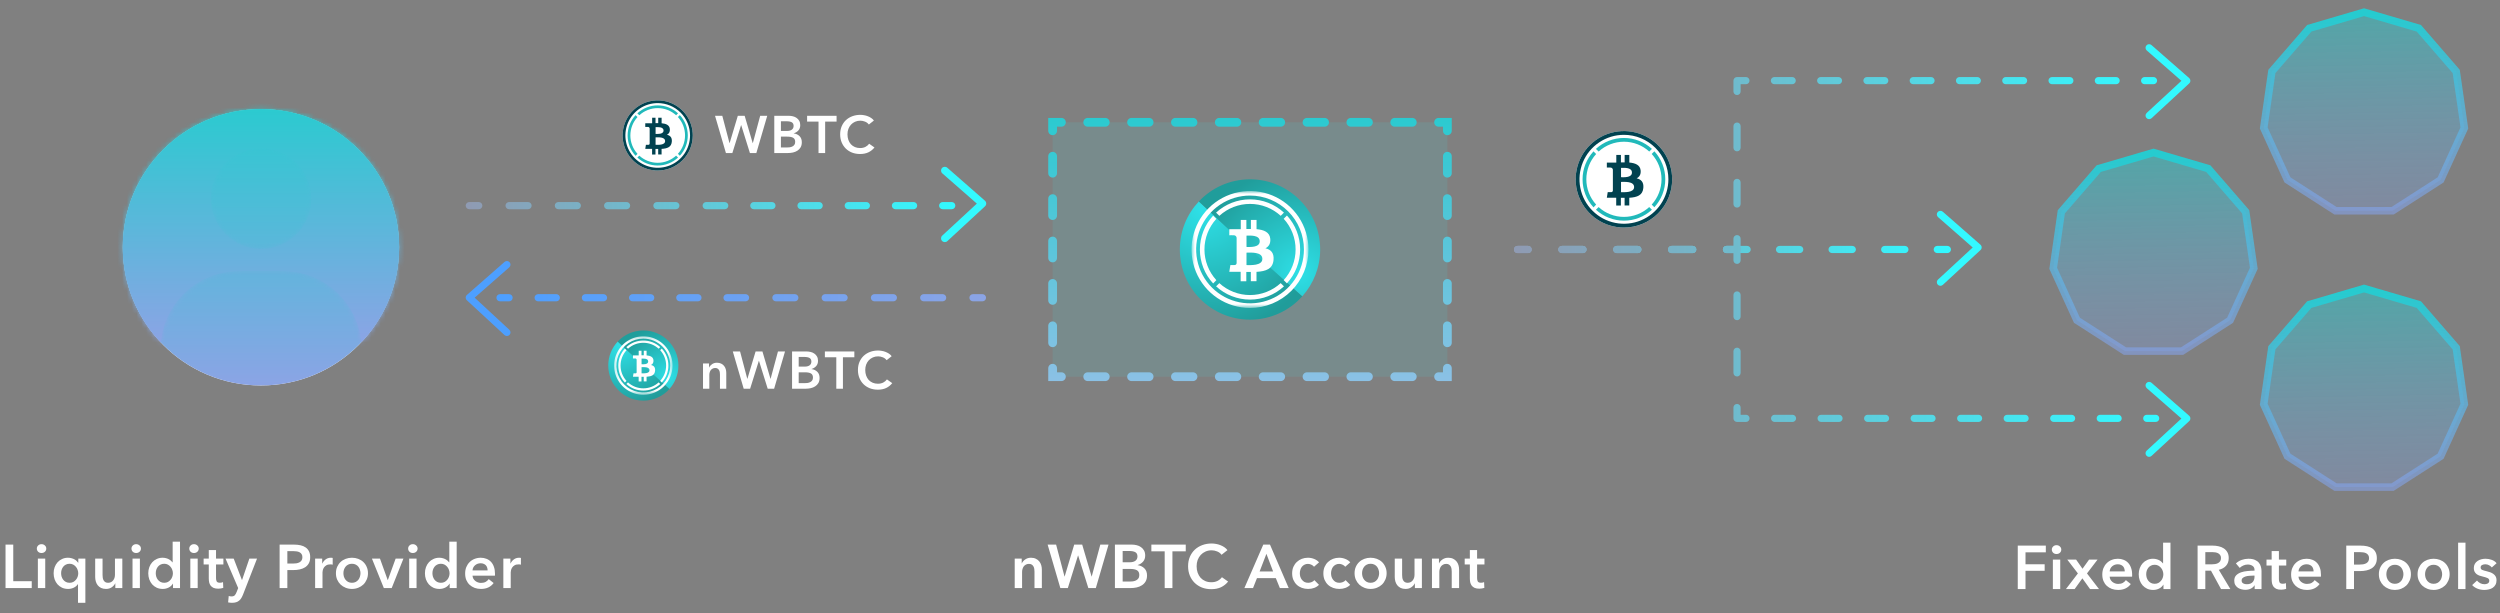 <svg width="522" height="128" viewBox="0 0 522 128" fill="none" xmlns="http://www.w3.org/2000/svg">
<rect x="0" y="0" width="522" height="128" fill="#808080" stroke="none"/>
<path d="M83.336 51.636C83.336 67.568 70.421 80.484 54.489 80.484C38.557 80.484 25.642 67.568 25.642 51.636C25.642 35.705 38.557 22.789 54.489 22.789C70.421 22.789 83.336 35.705 83.336 51.636Z" fill="white"/>
<path fillRule="evenodd" clipRule="evenodd" d="M54.489 74.985C67.384 74.985 77.838 64.532 77.838 51.636C77.838 38.741 67.384 28.288 54.489 28.288C41.594 28.288 31.14 38.741 31.14 51.636C31.14 64.532 41.594 74.985 54.489 74.985ZM54.489 80.484C70.421 80.484 83.336 67.568 83.336 51.636C83.336 35.705 70.421 22.789 54.489 22.789C38.557 22.789 25.642 35.705 25.642 51.636C25.642 67.568 38.557 80.484 54.489 80.484Z" fill="url(#paint0_linear_10391_104138)"/>
<mask id="path-3-inside-1_10391_104138" fill="white">
<path fillRule="evenodd" clipRule="evenodd" d="M75.431 71.476C80.331 66.305 83.336 59.322 83.336 51.636C83.336 35.705 70.421 22.789 54.489 22.789C38.557 22.789 25.642 35.705 25.642 51.636C25.642 59.347 28.666 66.35 33.594 71.526C34.32 63.194 41.334 56.634 49.852 56.634H59.178C67.677 56.634 74.682 63.168 75.431 71.476ZM54.515 51.971C48.731 51.971 44.023 47.264 44.023 41.48C44.023 35.695 48.731 30.988 54.515 30.988C60.299 30.988 65.006 35.695 65.006 41.48C65.006 47.264 60.299 51.971 54.515 51.971Z"/>
</mask>
<path fillRule="evenodd" clipRule="evenodd" d="M75.431 71.476C80.331 66.305 83.336 59.322 83.336 51.636C83.336 35.705 70.421 22.789 54.489 22.789C38.557 22.789 25.642 35.705 25.642 51.636C25.642 59.347 28.666 66.35 33.594 71.526C34.32 63.194 41.334 56.634 49.852 56.634H59.178C67.677 56.634 74.682 63.168 75.431 71.476ZM54.515 51.971C48.731 51.971 44.023 47.264 44.023 41.48C44.023 35.695 48.731 30.988 54.515 30.988C60.299 30.988 65.006 35.695 65.006 41.48C65.006 47.264 60.299 51.971 54.515 51.971Z" fill="url(#paint1_linear_10391_104138)"/>
<path d="M75.431 71.476L69.955 71.97L71.048 84.094L79.422 75.258L75.431 71.476ZM33.594 71.526L29.612 75.317L38.015 84.142L39.072 72.003L33.594 71.526ZM77.838 51.636C77.838 57.859 75.41 63.504 71.44 67.694L79.422 75.258C85.251 69.107 88.835 60.784 88.835 51.636H77.838ZM54.489 28.288C67.384 28.288 77.838 38.741 77.838 51.636H88.835C88.835 32.668 73.458 17.291 54.489 17.291V28.288ZM31.14 51.636C31.14 38.741 41.594 28.288 54.489 28.288V17.291C35.52 17.291 20.143 32.668 20.143 51.636H31.14ZM37.576 67.734C33.583 63.54 31.14 57.879 31.14 51.636H20.143C20.143 60.814 23.75 69.161 29.612 75.317L37.576 67.734ZM49.852 51.135C38.454 51.135 29.087 59.904 28.116 71.049L39.072 72.003C39.553 66.485 44.214 62.132 49.852 62.132V51.135ZM59.178 51.135H49.852V62.132H59.178V51.135ZM80.907 70.982C79.905 59.869 70.55 51.135 59.178 51.135V62.132C64.803 62.132 69.458 66.468 69.955 71.97L80.907 70.982ZM38.525 41.48C38.525 50.301 45.694 57.469 54.515 57.469V46.472C51.767 46.472 49.522 44.227 49.522 41.48H38.525ZM54.515 25.49C45.694 25.49 38.525 32.659 38.525 41.48H49.522C49.522 38.732 51.767 36.487 54.515 36.487V25.49ZM70.505 41.48C70.505 32.659 63.336 25.49 54.515 25.49V36.487C57.262 36.487 59.508 38.732 59.508 41.48H70.505ZM54.515 57.469C63.336 57.469 70.505 50.301 70.505 41.48H59.508C59.508 44.227 57.262 46.472 54.515 46.472V57.469Z" fill="url(#paint2_linear_10391_104138)" mask="url(#path-3-inside-1_10391_104138)"/>
<path fillRule="evenodd" clipRule="evenodd" d="M199.476 42.938C199.476 42.523 199.14 42.188 198.726 42.188L196.83 42.188C196.415 42.188 196.08 42.523 196.08 42.938C196.08 43.352 196.415 43.688 196.83 43.688L198.726 43.688C199.14 43.688 199.476 43.352 199.476 42.938ZM191.512 42.938C191.512 42.523 191.176 42.188 190.762 42.188L186.97 42.188C186.556 42.188 186.22 42.523 186.22 42.938C186.22 43.352 186.556 43.688 186.97 43.688L190.762 43.688C191.176 43.688 191.512 43.352 191.512 42.938ZM181.653 42.938C181.653 42.523 181.317 42.188 180.903 42.188L177.111 42.188C176.697 42.188 176.361 42.523 176.361 42.938C176.361 43.352 176.697 43.688 177.111 43.688L180.903 43.688C181.317 43.688 181.653 43.352 181.653 42.938ZM171.794 42.938C171.794 42.523 171.458 42.188 171.044 42.188L167.252 42.188C166.837 42.188 166.502 42.523 166.502 42.938C166.502 43.352 166.837 43.688 167.252 43.688L171.044 43.688C171.458 43.688 171.794 43.352 171.794 42.938ZM161.934 42.938C161.934 42.523 161.598 42.188 161.184 42.188L157.392 42.188C156.978 42.188 156.642 42.523 156.642 42.938C156.642 43.352 156.978 43.688 157.392 43.688L161.184 43.688C161.598 43.688 161.934 43.352 161.934 42.938ZM152.075 42.938C152.075 42.523 151.739 42.188 151.325 42.188L147.45 42.188C147.036 42.188 146.7 42.523 146.7 42.938C146.7 43.352 147.036 43.688 147.45 43.688L151.325 43.688C151.739 43.688 152.075 43.352 152.075 42.938ZM141.869 42.938C141.869 42.523 141.533 42.188 141.119 42.188L137.162 42.188C136.748 42.188 136.412 42.523 136.412 42.938C136.412 43.352 136.748 43.688 137.162 43.688L141.119 43.688C141.533 43.688 141.869 43.352 141.869 42.938ZM131.581 42.938C131.581 42.523 131.245 42.188 130.831 42.188L126.874 42.188C126.46 42.188 126.124 42.523 126.124 42.938C126.124 43.352 126.46 43.688 126.874 43.688L130.831 43.688C131.245 43.688 131.581 43.352 131.581 42.938ZM121.293 42.938C121.293 42.523 120.957 42.188 120.543 42.188L116.586 42.188C116.172 42.188 115.836 42.523 115.836 42.938C115.836 43.352 116.172 43.688 116.586 43.688L120.543 43.688C120.957 43.688 121.293 43.352 121.293 42.938ZM111.005 42.938C111.005 42.523 110.669 42.188 110.255 42.188L106.298 42.188C105.884 42.188 105.548 42.523 105.548 42.938C105.548 43.352 105.884 43.688 106.298 43.688L110.255 43.688C110.669 43.688 111.005 43.352 111.005 42.938ZM100.717 42.938C100.717 42.523 100.381 42.188 99.967 42.188L97.989 42.188C97.575 42.188 97.239 42.523 97.239 42.938C97.239 43.352 97.575 43.688 97.989 43.688L99.967 43.688C100.381 43.688 100.717 43.352 100.717 42.938Z" fill="url(#paint3_linear_10391_104138)"/>
<path fillRule="evenodd" clipRule="evenodd" d="M196.697 50.302C196.992 50.621 197.489 50.64 197.807 50.346L205.671 43.075C205.835 42.924 205.926 42.71 205.923 42.488C205.92 42.265 205.823 42.054 205.655 41.907L197.791 35.019C197.465 34.733 196.969 34.766 196.683 35.092C196.397 35.419 196.43 35.915 196.756 36.201L203.964 42.514L196.741 49.192C196.422 49.487 196.403 49.984 196.697 50.302Z" fill="#33F9FF"/>
<path fillRule="evenodd" clipRule="evenodd" d="M407.36 52.094C407.36 52.508 407.025 52.844 406.61 52.844L404.499 52.844C404.085 52.844 403.749 52.508 403.749 52.094C403.749 51.679 404.085 51.344 404.499 51.344L406.61 51.344C407.025 51.344 407.36 51.679 407.36 52.094ZM398.492 52.094C398.492 52.508 398.156 52.844 397.742 52.844L393.519 52.844C393.105 52.844 392.769 52.508 392.769 52.094C392.769 51.679 393.105 51.344 393.519 51.344L397.742 51.344C398.156 51.344 398.492 51.679 398.492 52.094ZM387.512 52.094C387.512 52.508 387.177 52.844 386.762 52.844L382.539 52.844C382.125 52.844 381.789 52.508 381.789 52.094C381.789 51.679 382.125 51.344 382.539 51.344L386.762 51.344C387.177 51.344 387.512 51.679 387.512 52.094ZM376.533 52.094C376.533 52.508 376.197 52.844 375.783 52.844L371.56 52.844C371.145 52.844 370.81 52.508 370.81 52.094C370.81 51.679 371.145 51.344 371.56 51.344L375.783 51.344C376.197 51.344 376.533 51.679 376.533 52.094ZM365.553 52.094C365.553 52.508 365.217 52.844 364.803 52.844L360.488 52.844C360.074 52.844 359.738 52.508 359.738 52.094C359.738 51.679 360.074 51.344 360.488 51.344L364.803 51.344C365.217 51.344 365.553 51.679 365.553 52.094ZM354.188 52.094C354.188 52.508 353.852 52.844 353.438 52.844L349.031 52.844C348.617 52.844 348.281 52.508 348.281 52.094C348.281 51.679 348.617 51.344 349.031 51.344L353.438 51.344C353.852 51.344 354.188 51.679 354.188 52.094ZM342.73 52.094C342.73 52.508 342.395 52.844 341.98 52.844L337.574 52.844C337.16 52.844 336.824 52.508 336.824 52.094C336.824 51.679 337.16 51.344 337.574 51.344L341.98 51.344C342.395 51.344 342.73 51.679 342.73 52.094ZM331.273 52.094C331.273 52.508 330.938 52.844 330.523 52.844L326.117 52.844C325.703 52.844 325.367 52.508 325.367 52.094C325.367 51.679 325.703 51.344 326.117 51.344L330.523 51.344C330.938 51.344 331.273 51.679 331.273 52.094ZM319.816 52.094C319.816 52.508 319.48 52.844 319.066 52.844L316.863 52.844C316.449 52.844 316.113 52.508 316.113 52.094C316.113 51.679 316.449 51.344 316.863 51.344L319.066 51.344C319.48 51.344 319.816 51.679 319.816 52.094Z" fill="url(#paint4_linear_10391_104138)"/>
<path fillRule="evenodd" clipRule="evenodd" d="M404.608 59.437C404.889 59.741 405.363 59.76 405.667 59.478L413.531 52.207C413.688 52.063 413.775 51.859 413.772 51.647C413.769 51.434 413.676 51.233 413.516 51.093L405.652 44.204C405.341 43.931 404.867 43.963 404.594 44.274C404.321 44.586 404.352 45.06 404.664 45.333L411.901 51.672L404.649 58.377C404.345 58.658 404.326 59.133 404.608 59.437Z" fill="#33F9FF"/>
<path fillRule="evenodd" clipRule="evenodd" d="M450.86 87.354C450.86 87.768 450.525 88.104 450.11 88.104L448.242 88.104C447.828 88.104 447.492 87.768 447.492 87.354C447.492 86.939 447.828 86.604 448.242 86.604L450.11 86.604C450.525 86.604 450.86 86.939 450.86 87.354ZM443.015 87.354C443.015 87.768 442.679 88.104 442.265 88.104L438.529 88.104C438.115 88.104 437.779 87.768 437.779 87.354C437.779 86.939 438.115 86.604 438.529 86.604L442.265 86.604C442.679 86.604 443.015 86.939 443.015 87.354ZM433.302 87.354C433.302 87.768 432.966 88.104 432.552 88.104L428.816 88.104C428.402 88.104 428.066 87.768 428.066 87.354C428.066 86.939 428.402 86.604 428.816 86.604L432.552 86.604C432.966 86.604 433.302 86.939 433.302 87.354ZM423.589 87.354C423.589 87.768 423.253 88.104 422.839 88.104L419.103 88.104C418.689 88.104 418.353 87.768 418.353 87.354C418.353 86.939 418.689 86.604 419.103 86.604L422.839 86.604C423.253 86.604 423.589 86.939 423.589 87.354ZM413.876 87.354C413.876 87.768 413.54 88.104 413.126 88.104L409.39 88.104C408.975 88.104 408.64 87.768 408.64 87.354C408.64 86.939 408.975 86.604 409.39 86.604L413.126 86.604C413.54 86.604 413.876 86.939 413.876 87.354ZM404.162 87.354C404.162 87.768 403.827 88.104 403.412 88.104L399.677 88.104C399.262 88.104 398.927 87.768 398.927 87.354C398.927 86.939 399.262 86.604 399.677 86.604L403.412 86.604C403.827 86.604 404.162 86.939 404.162 87.354ZM394.449 87.354C394.449 87.768 394.113 88.104 393.699 88.104L389.963 88.104C389.549 88.104 389.213 87.768 389.213 87.354C389.213 86.939 389.549 86.604 389.963 86.604L393.699 86.604C394.113 86.604 394.449 86.939 394.449 87.354ZM384.736 87.354C384.736 87.768 384.4 88.104 383.986 88.104L380.25 88.104C379.836 88.104 379.5 87.768 379.5 87.354C379.5 86.939 379.836 86.604 380.25 86.604L383.986 86.604C384.4 86.604 384.736 86.939 384.736 87.354ZM375.023 87.354C375.023 87.768 374.687 88.104 374.273 88.104L370.537 88.104C370.123 88.104 369.787 87.768 369.787 87.354C369.787 86.939 370.123 86.604 370.537 86.604L374.273 86.604C374.687 86.604 375.023 86.939 375.023 87.354ZM365.31 87.354C365.31 87.768 364.974 88.104 364.56 88.104L362.692 88.104C362.493 88.104 362.302 88.025 362.161 87.884C362.021 87.743 361.942 87.552 361.942 87.354L361.942 85.094C361.942 84.679 362.277 84.344 362.692 84.344C363.106 84.344 363.442 84.679 363.442 85.094L363.442 86.604L364.56 86.604C364.974 86.604 365.31 86.939 365.31 87.354ZM363.222 51.565C363.363 51.706 363.442 51.897 363.442 52.096L363.442 54.356C363.442 54.77 363.106 55.106 362.692 55.106C362.277 55.106 361.942 54.77 361.942 54.356L361.942 52.846L360.488 52.846C360.074 52.846 359.738 52.51 359.738 52.096C359.738 51.681 360.074 51.346 360.488 51.346L362.692 51.346C362.891 51.346 363.081 51.425 363.222 51.565ZM362.692 60.838C363.106 60.838 363.442 61.174 363.442 61.588L363.442 66.109C363.442 66.523 363.106 66.859 362.692 66.859C362.277 66.859 361.942 66.523 361.942 66.109L361.942 61.588C361.942 61.174 362.277 60.838 362.692 60.838ZM362.692 72.591C363.106 72.591 363.442 72.927 363.442 73.341L363.442 77.861C363.442 78.275 363.106 78.611 362.692 78.611C362.277 78.611 361.942 78.275 361.942 77.861L361.942 73.341C361.942 72.927 362.277 72.591 362.692 72.591ZM354.188 52.096C354.188 52.51 353.852 52.846 353.438 52.846L349.031 52.846C348.617 52.846 348.281 52.51 348.281 52.096C348.281 51.681 348.617 51.346 349.031 51.346L353.438 51.346C353.852 51.346 354.188 51.681 354.188 52.096ZM342.731 52.096C342.731 52.51 342.395 52.846 341.981 52.846L337.574 52.846C337.16 52.846 336.824 52.51 336.824 52.096C336.824 51.681 337.16 51.346 337.574 51.346L341.981 51.346C342.395 51.346 342.731 51.681 342.731 52.096ZM331.273 52.096C331.273 52.51 330.938 52.846 330.523 52.846L326.117 52.846C325.703 52.846 325.367 52.51 325.367 52.096C325.367 51.681 325.703 51.346 326.117 51.346L330.523 51.346C330.938 51.346 331.273 51.681 331.273 52.096ZM319.816 52.096C319.816 52.51 319.48 52.846 319.066 52.846L316.863 52.846C316.449 52.846 316.113 52.51 316.113 52.096C316.113 51.681 316.449 51.346 316.863 51.346L319.066 51.346C319.48 51.346 319.816 51.681 319.816 52.096Z" fill="url(#paint5_linear_10391_104138)"/>
<path fillRule="evenodd" clipRule="evenodd" d="M448.186 95.152C448.467 95.456 448.941 95.475 449.245 95.193L457.11 87.922C457.266 87.778 457.353 87.574 457.35 87.361C457.347 87.149 457.255 86.947 457.095 86.807L449.231 79.919C448.919 79.646 448.445 79.677 448.172 79.989C447.899 80.301 447.931 80.774 448.242 81.047L455.479 87.387L448.227 94.092C447.923 94.373 447.904 94.848 448.186 95.152Z" fill="#33F9FF"/>
<path fillRule="evenodd" clipRule="evenodd" d="M450.402 16.836C450.402 17.25 450.067 17.586 449.652 17.586L447.794 17.586C447.38 17.586 447.044 17.25 447.044 16.836C447.044 16.422 447.38 16.086 447.794 16.086L449.652 16.086C450.067 16.086 450.402 16.422 450.402 16.836ZM442.598 16.836C442.598 17.25 442.262 17.586 441.848 17.586L438.132 17.586C437.718 17.586 437.382 17.25 437.382 16.836C437.382 16.422 437.718 16.086 438.132 16.086L441.848 16.086C442.262 16.086 442.598 16.422 442.598 16.836ZM432.936 16.836C432.936 17.25 432.6 17.586 432.186 17.586L428.47 17.586C428.055 17.586 427.72 17.25 427.72 16.836C427.72 16.422 428.055 16.086 428.47 16.086L432.186 16.086C432.6 16.086 432.936 16.422 432.936 16.836ZM423.274 16.836C423.274 17.25 422.938 17.586 422.524 17.586L418.807 17.586C418.393 17.586 418.057 17.25 418.057 16.836C418.057 16.422 418.393 16.086 418.807 16.086L422.524 16.086C422.938 16.086 423.274 16.422 423.274 16.836ZM413.611 16.836C413.611 17.25 413.276 17.586 412.861 17.586L409.145 17.586C408.731 17.586 408.395 17.25 408.395 16.836C408.395 16.422 408.731 16.086 409.145 16.086L412.861 16.086C413.276 16.086 413.611 16.422 413.611 16.836ZM403.949 16.836C403.949 17.25 403.613 17.586 403.199 17.586L399.483 17.586C399.069 17.586 398.733 17.25 398.733 16.836C398.733 16.422 399.069 16.086 399.483 16.086L403.199 16.086C403.613 16.086 403.949 16.422 403.949 16.836ZM394.287 16.836C394.287 17.25 393.951 17.586 393.537 17.586L389.821 17.586C389.406 17.586 389.071 17.25 389.071 16.836C389.071 16.422 389.406 16.086 389.821 16.086L393.537 16.086C393.951 16.086 394.287 16.422 394.287 16.836ZM384.624 16.836C384.624 17.25 384.289 17.586 383.874 17.586L380.158 17.586C379.744 17.586 379.408 17.25 379.408 16.836C379.408 16.422 379.744 16.086 380.158 16.086L383.874 16.086C384.289 16.086 384.624 16.422 384.624 16.836ZM374.962 16.836C374.962 17.25 374.626 17.586 374.212 17.586L370.496 17.586C370.082 17.586 369.746 17.25 369.746 16.836C369.746 16.422 370.082 16.086 370.496 16.086L374.212 16.086C374.626 16.086 374.962 16.422 374.962 16.836ZM365.3 16.836C365.3 17.25 364.964 17.586 364.55 17.586L363.442 17.586L363.442 19.096C363.442 19.51 363.106 19.846 362.692 19.846C362.278 19.846 361.942 19.51 361.942 19.096L361.942 16.836C361.942 16.422 362.278 16.086 362.692 16.086L364.55 16.086C364.964 16.086 365.3 16.422 365.3 16.836ZM362.692 25.578C363.106 25.578 363.442 25.914 363.442 26.328L363.442 30.849C363.442 31.263 363.106 31.599 362.692 31.599C362.278 31.599 361.942 31.263 361.942 30.849L361.942 26.328C361.942 25.914 362.278 25.578 362.692 25.578ZM362.692 37.331C363.106 37.331 363.442 37.667 363.442 38.081L363.442 42.601C363.442 43.015 363.106 43.351 362.692 43.351C362.278 43.351 361.942 43.015 361.942 42.601L361.942 38.081C361.942 37.667 362.278 37.331 362.692 37.331ZM362.692 49.084C363.106 49.084 363.442 49.419 363.442 49.834L363.442 52.094C363.442 52.508 363.106 52.844 362.692 52.844L360.488 52.844C360.074 52.844 359.738 52.508 359.738 52.094C359.738 51.679 360.074 51.344 360.488 51.344L361.942 51.344L361.942 49.834C361.942 49.419 362.278 49.084 362.692 49.084ZM354.188 52.094C354.188 52.508 353.852 52.844 353.438 52.844L349.031 52.844C348.617 52.844 348.281 52.508 348.281 52.094C348.281 51.679 348.617 51.344 349.031 51.344L353.438 51.344C353.852 51.344 354.188 51.679 354.188 52.094ZM342.731 52.094C342.731 52.508 342.395 52.844 341.981 52.844L337.574 52.844C337.16 52.844 336.824 52.508 336.824 52.094C336.824 51.679 337.16 51.344 337.574 51.344L341.981 51.344C342.395 51.344 342.731 51.679 342.731 52.094ZM331.274 52.094C331.274 52.508 330.938 52.844 330.524 52.844L326.117 52.844C325.703 52.844 325.367 52.508 325.367 52.094C325.367 51.679 325.703 51.344 326.117 51.344L330.524 51.344C330.938 51.344 331.274 51.679 331.274 52.094ZM319.817 52.094C319.817 52.508 319.481 52.844 319.067 52.844L316.863 52.844C316.449 52.844 316.113 52.508 316.113 52.094C316.113 51.679 316.449 51.344 316.863 51.344L319.067 51.344C319.481 51.344 319.817 51.679 319.817 52.094Z" fill="url(#paint6_linear_10391_104138)"/>
<path fillRule="evenodd" clipRule="evenodd" d="M448.186 24.642C448.467 24.946 448.941 24.965 449.245 24.683L457.11 17.412C457.266 17.268 457.353 17.064 457.35 16.852C457.347 16.639 457.255 16.438 457.095 16.298L449.231 9.409C448.919 9.136 448.445 9.168 448.172 9.479C447.899 9.791 447.931 10.265 448.242 10.538L455.479 16.877L448.227 23.582C447.923 23.863 447.904 24.338 448.186 24.642Z" fill="#33F9FF"/>
<path fillRule="evenodd" clipRule="evenodd" d="M103.649 62.168C103.649 61.754 103.985 61.418 104.399 61.418H106.295C106.71 61.418 107.045 61.754 107.045 62.168C107.045 62.582 106.71 62.918 106.295 62.918H104.399C103.985 62.918 103.649 62.582 103.649 62.168ZM111.613 62.168C111.613 61.754 111.949 61.418 112.363 61.418H116.155C116.569 61.418 116.905 61.754 116.905 62.168C116.905 62.582 116.569 62.918 116.155 62.918H112.363C111.949 62.918 111.613 62.582 111.613 62.168ZM121.472 62.168C121.472 61.754 121.808 61.418 122.222 61.418H126.014C126.428 61.418 126.764 61.754 126.764 62.168C126.764 62.582 126.428 62.918 126.014 62.918H122.222C121.808 62.918 121.472 62.582 121.472 62.168ZM131.331 62.168C131.331 61.754 131.667 61.418 132.081 61.418H135.873C136.288 61.418 136.623 61.754 136.623 62.168C136.623 62.582 136.288 62.918 135.873 62.918H132.081C131.667 62.918 131.331 62.582 131.331 62.168ZM141.191 62.168C141.191 61.754 141.527 61.418 141.941 61.418H145.733C146.147 61.418 146.483 61.754 146.483 62.168C146.483 62.582 146.147 62.918 145.733 62.918H141.941C141.527 62.918 141.191 62.582 141.191 62.168ZM151.05 62.168C151.05 61.754 151.386 61.418 151.8 61.418H155.675C156.089 61.418 156.425 61.754 156.425 62.168C156.425 62.582 156.089 62.918 155.675 62.918H151.8C151.386 62.918 151.05 62.582 151.05 62.168ZM161.256 62.168C161.256 61.754 161.592 61.418 162.006 61.418L165.963 61.418C166.377 61.418 166.713 61.754 166.713 62.168C166.713 62.582 166.377 62.918 165.963 62.918H162.006C161.592 62.918 161.256 62.582 161.256 62.168ZM171.544 62.168C171.544 61.754 171.88 61.418 172.294 61.418H176.251C176.665 61.418 177.001 61.754 177.001 62.168C177.001 62.582 176.665 62.918 176.251 62.918H172.294C171.88 62.918 171.544 62.582 171.544 62.168ZM181.832 62.168C181.832 61.754 182.168 61.418 182.582 61.418H186.539C186.953 61.418 187.289 61.754 187.289 62.168C187.289 62.582 186.953 62.918 186.539 62.918H182.582C182.168 62.918 181.832 62.582 181.832 62.168ZM192.12 62.168C192.12 61.754 192.456 61.418 192.87 61.418H196.827C197.241 61.418 197.577 61.754 197.577 62.168C197.577 62.582 197.241 62.918 196.827 62.918H192.87C192.456 62.918 192.12 62.582 192.12 62.168ZM202.408 62.168C202.408 61.754 202.744 61.418 203.158 61.418H205.136C205.55 61.418 205.886 61.754 205.886 62.168C205.886 62.582 205.55 62.918 205.136 62.918H203.158C202.744 62.918 202.408 62.582 202.408 62.168Z" fill="url(#paint7_linear_10391_104138)"/>
<path fillRule="evenodd" clipRule="evenodd" d="M106.395 69.92C106.114 70.224 105.639 70.242 105.335 69.961L97.48 62.69C97.324 62.545 97.237 62.342 97.24 62.129C97.243 61.917 97.335 61.715 97.495 61.575L105.35 54.687C105.662 54.414 106.136 54.445 106.409 54.756C106.682 55.068 106.651 55.541 106.339 55.815L99.11 62.154L106.354 68.86C106.658 69.141 106.676 69.616 106.395 69.92Z" fill="#4D9FFF"/>
<path d="M1.154 113.712H2.769V121.353H6.628V122.789H1.154V113.712ZM7.907 116.635H9.445V122.789H7.907V116.635ZM7.689 114.545C7.689 114.297 7.779 114.084 7.958 113.904C8.146 113.716 8.381 113.622 8.663 113.622C8.945 113.622 9.181 113.712 9.369 113.891C9.565 114.062 9.663 114.28 9.663 114.545C9.663 114.81 9.565 115.032 9.369 115.212C9.181 115.383 8.945 115.468 8.663 115.468C8.381 115.468 8.146 115.378 7.958 115.199C7.779 115.011 7.689 114.793 7.689 114.545ZM17.825 125.866H16.287V121.969H16.261C16.064 122.276 15.782 122.52 15.415 122.699C15.056 122.879 14.658 122.969 14.222 122.969C13.752 122.969 13.329 122.883 12.953 122.712C12.585 122.533 12.269 122.298 12.004 122.007C11.748 121.708 11.547 121.362 11.402 120.968C11.265 120.567 11.197 120.139 11.197 119.686C11.197 119.233 11.269 118.81 11.415 118.417C11.56 118.024 11.765 117.682 12.03 117.391C12.295 117.101 12.611 116.874 12.979 116.712C13.346 116.541 13.748 116.455 14.184 116.455C14.466 116.455 14.718 116.49 14.94 116.558C15.171 116.618 15.376 116.699 15.556 116.802C15.735 116.896 15.885 117.007 16.004 117.135C16.133 117.255 16.235 117.374 16.312 117.494H16.351V116.635H17.825V125.866ZM12.761 119.686C12.761 119.926 12.795 120.165 12.863 120.404C12.94 120.644 13.051 120.857 13.197 121.045C13.342 121.233 13.526 121.387 13.748 121.507C13.97 121.627 14.231 121.686 14.53 121.686C14.812 121.686 15.064 121.631 15.287 121.52C15.509 121.4 15.697 121.246 15.851 121.058C16.013 120.87 16.133 120.661 16.21 120.43C16.295 120.191 16.338 119.951 16.338 119.712C16.338 119.473 16.295 119.233 16.21 118.994C16.133 118.755 16.013 118.541 15.851 118.353C15.697 118.165 15.509 118.011 15.287 117.891C15.064 117.772 14.812 117.712 14.53 117.712C14.231 117.712 13.97 117.772 13.748 117.891C13.526 118.003 13.342 118.152 13.197 118.34C13.051 118.528 12.94 118.742 12.863 118.981C12.795 119.212 12.761 119.447 12.761 119.686ZM25.541 122.789H24.08V121.802H24.054C23.917 122.11 23.678 122.383 23.336 122.622C23.003 122.853 22.605 122.969 22.144 122.969C21.742 122.969 21.396 122.9 21.105 122.763C20.823 122.618 20.588 122.43 20.4 122.199C20.221 121.969 20.088 121.704 20.003 121.404C19.917 121.105 19.874 120.798 19.874 120.481V116.635H21.413V120.045C21.413 120.225 21.426 120.413 21.451 120.609C21.477 120.806 21.532 120.986 21.618 121.148C21.703 121.302 21.819 121.43 21.964 121.533C22.118 121.635 22.319 121.686 22.567 121.686C22.806 121.686 23.015 121.639 23.195 121.545C23.383 121.443 23.533 121.315 23.644 121.161C23.763 121.007 23.853 120.832 23.913 120.635C23.973 120.43 24.003 120.225 24.003 120.02V116.635H25.541V122.789ZM27.67 116.635H29.208V122.789H27.67V116.635ZM27.452 114.545C27.452 114.297 27.542 114.084 27.721 113.904C27.909 113.716 28.144 113.622 28.426 113.622C28.708 113.622 28.944 113.712 29.131 113.891C29.328 114.062 29.426 114.28 29.426 114.545C29.426 114.81 29.328 115.032 29.131 115.212C28.944 115.383 28.708 115.468 28.426 115.468C28.144 115.468 27.909 115.378 27.721 115.199C27.542 115.011 27.452 114.793 27.452 114.545ZM37.588 122.789H36.126V121.866H36.101C35.887 122.225 35.588 122.498 35.203 122.686C34.827 122.875 34.421 122.969 33.985 122.969C33.515 122.969 33.092 122.883 32.716 122.712C32.348 122.533 32.032 122.298 31.767 122.007C31.511 121.708 31.31 121.362 31.165 120.968C31.028 120.567 30.959 120.139 30.959 119.686C30.959 119.233 31.032 118.81 31.177 118.417C31.323 118.024 31.528 117.682 31.793 117.391C32.058 117.101 32.374 116.874 32.742 116.712C33.109 116.541 33.511 116.455 33.947 116.455C34.229 116.455 34.481 116.49 34.703 116.558C34.925 116.618 35.118 116.695 35.28 116.789C35.451 116.883 35.596 116.985 35.716 117.097C35.836 117.208 35.934 117.314 36.011 117.417H36.05V113.096H37.588V122.789ZM32.524 119.686C32.524 119.926 32.558 120.165 32.626 120.404C32.703 120.644 32.814 120.857 32.96 121.045C33.105 121.233 33.289 121.387 33.511 121.507C33.733 121.627 33.994 121.686 34.293 121.686C34.575 121.686 34.827 121.631 35.049 121.52C35.272 121.4 35.46 121.246 35.614 121.058C35.776 120.87 35.896 120.661 35.972 120.43C36.058 120.191 36.101 119.951 36.101 119.712C36.101 119.473 36.058 119.233 35.972 118.994C35.896 118.755 35.776 118.541 35.614 118.353C35.46 118.165 35.272 118.011 35.049 117.891C34.827 117.772 34.575 117.712 34.293 117.712C33.994 117.712 33.733 117.772 33.511 117.891C33.289 118.003 33.105 118.152 32.96 118.34C32.814 118.528 32.703 118.742 32.626 118.981C32.558 119.212 32.524 119.447 32.524 119.686ZM39.739 116.635H41.278V122.789H39.739V116.635ZM39.521 114.545C39.521 114.297 39.611 114.084 39.791 113.904C39.978 113.716 40.214 113.622 40.496 113.622C40.778 113.622 41.013 113.712 41.201 113.891C41.397 114.062 41.496 114.28 41.496 114.545C41.496 114.81 41.397 115.032 41.201 115.212C41.013 115.383 40.778 115.468 40.496 115.468C40.214 115.468 39.978 115.378 39.791 115.199C39.611 115.011 39.521 114.793 39.521 114.545ZM42.516 117.866V116.635H43.593V114.853H45.106V116.635H46.644V117.866H45.106V120.725C45.106 120.998 45.153 121.225 45.247 121.404C45.349 121.584 45.572 121.674 45.914 121.674C46.016 121.674 46.127 121.665 46.247 121.648C46.367 121.622 46.473 121.588 46.567 121.545L46.619 122.751C46.482 122.802 46.32 122.84 46.132 122.866C45.944 122.9 45.764 122.917 45.593 122.917C45.183 122.917 44.849 122.862 44.593 122.751C44.337 122.631 44.131 122.473 43.978 122.276C43.832 122.071 43.73 121.84 43.67 121.584C43.619 121.319 43.593 121.037 43.593 120.738V117.866H42.516ZM47.091 116.635H48.796L50.514 121.11H50.54L52.066 116.635H53.668L50.758 124.11C50.647 124.392 50.527 124.64 50.399 124.853C50.271 125.075 50.117 125.259 49.937 125.405C49.758 125.558 49.544 125.674 49.296 125.751C49.057 125.828 48.766 125.866 48.425 125.866C48.296 125.866 48.164 125.858 48.027 125.84C47.899 125.832 47.766 125.811 47.63 125.776L47.758 124.443C47.86 124.477 47.959 124.499 48.053 124.507C48.155 124.524 48.249 124.533 48.335 124.533C48.497 124.533 48.634 124.511 48.745 124.469C48.856 124.434 48.95 124.375 49.027 124.289C49.104 124.212 49.172 124.114 49.232 123.994C49.292 123.875 49.356 123.734 49.425 123.571L49.732 122.789L47.091 116.635ZM58.383 113.712H61.344C61.866 113.712 62.336 113.759 62.755 113.853C63.173 113.947 63.532 114.101 63.831 114.314C64.131 114.528 64.361 114.802 64.524 115.135C64.686 115.468 64.767 115.87 64.767 116.34C64.767 116.844 64.673 117.267 64.485 117.609C64.297 117.951 64.041 118.229 63.716 118.443C63.4 118.648 63.028 118.797 62.601 118.891C62.173 118.985 61.72 119.032 61.242 119.032H59.998V122.789H58.383V113.712ZM61.126 117.673C61.391 117.673 61.643 117.656 61.883 117.622C62.122 117.579 62.336 117.511 62.524 117.417C62.712 117.314 62.861 117.178 62.972 117.007C63.084 116.836 63.139 116.614 63.139 116.34C63.139 116.075 63.084 115.861 62.972 115.699C62.861 115.528 62.712 115.396 62.524 115.302C62.344 115.208 62.135 115.148 61.895 115.122C61.665 115.088 61.425 115.071 61.178 115.071H59.998V117.673H61.126ZM65.799 116.635H67.273V117.661H67.299C67.47 117.302 67.709 117.011 68.017 116.789C68.325 116.567 68.684 116.455 69.094 116.455C69.154 116.455 69.218 116.46 69.286 116.468C69.355 116.468 69.414 116.477 69.466 116.494V117.904C69.363 117.879 69.273 117.862 69.197 117.853C69.128 117.844 69.06 117.84 68.991 117.84C68.641 117.84 68.359 117.904 68.145 118.032C67.931 118.161 67.765 118.315 67.645 118.494C67.525 118.674 67.444 118.857 67.401 119.045C67.359 119.233 67.337 119.383 67.337 119.494V122.789H65.799V116.635ZM70.141 119.686C70.141 119.199 70.227 118.759 70.398 118.366C70.577 117.964 70.816 117.622 71.115 117.34C71.415 117.058 71.769 116.84 72.18 116.686C72.59 116.532 73.026 116.455 73.487 116.455C73.949 116.455 74.385 116.532 74.795 116.686C75.205 116.84 75.56 117.058 75.859 117.34C76.159 117.622 76.394 117.964 76.564 118.366C76.744 118.759 76.834 119.199 76.834 119.686C76.834 120.174 76.744 120.618 76.564 121.02C76.394 121.421 76.159 121.768 75.859 122.058C75.56 122.34 75.205 122.563 74.795 122.725C74.385 122.887 73.949 122.969 73.487 122.969C73.026 122.969 72.59 122.887 72.18 122.725C71.769 122.563 71.415 122.34 71.115 122.058C70.816 121.768 70.577 121.421 70.398 121.02C70.227 120.618 70.141 120.174 70.141 119.686ZM71.705 119.686C71.705 119.926 71.74 120.165 71.808 120.404C71.885 120.644 71.996 120.857 72.141 121.045C72.287 121.233 72.47 121.387 72.692 121.507C72.915 121.627 73.18 121.686 73.487 121.686C73.795 121.686 74.06 121.627 74.282 121.507C74.505 121.387 74.688 121.233 74.834 121.045C74.979 120.857 75.086 120.644 75.154 120.404C75.231 120.165 75.27 119.926 75.27 119.686C75.27 119.447 75.231 119.212 75.154 118.981C75.086 118.742 74.979 118.528 74.834 118.34C74.688 118.152 74.505 118.003 74.282 117.891C74.06 117.772 73.795 117.712 73.487 117.712C73.18 117.712 72.915 117.772 72.692 117.891C72.47 118.003 72.287 118.152 72.141 118.34C71.996 118.528 71.885 118.742 71.808 118.981C71.74 119.212 71.705 119.447 71.705 119.686ZM77.659 116.635H79.338L80.954 121.122H80.979L82.608 116.635H84.236L81.787 122.789H80.146L77.659 116.635ZM85.437 116.635H86.976V122.789H85.437V116.635ZM85.219 114.545C85.219 114.297 85.309 114.084 85.489 113.904C85.677 113.716 85.912 113.622 86.194 113.622C86.476 113.622 86.711 113.712 86.899 113.891C87.095 114.062 87.194 114.28 87.194 114.545C87.194 114.81 87.095 115.032 86.899 115.212C86.711 115.383 86.476 115.468 86.194 115.468C85.912 115.468 85.677 115.378 85.489 115.199C85.309 115.011 85.219 114.793 85.219 114.545ZM95.355 122.789H93.894V121.866H93.868C93.654 122.225 93.355 122.498 92.971 122.686C92.594 122.875 92.189 122.969 91.753 122.969C91.282 122.969 90.859 122.883 90.483 122.712C90.116 122.533 89.799 122.298 89.535 122.007C89.278 121.708 89.077 121.362 88.932 120.968C88.795 120.567 88.727 120.139 88.727 119.686C88.727 119.233 88.799 118.81 88.945 118.417C89.09 118.024 89.295 117.682 89.56 117.391C89.825 117.101 90.141 116.874 90.509 116.712C90.876 116.541 91.278 116.455 91.714 116.455C91.996 116.455 92.248 116.49 92.471 116.558C92.693 116.618 92.885 116.695 93.047 116.789C93.219 116.883 93.364 116.985 93.484 117.097C93.603 117.208 93.701 117.314 93.778 117.417H93.817V113.096H95.355V122.789ZM90.291 119.686C90.291 119.926 90.325 120.165 90.394 120.404C90.471 120.644 90.582 120.857 90.727 121.045C90.872 121.233 91.056 121.387 91.278 121.507C91.501 121.627 91.761 121.686 92.06 121.686C92.342 121.686 92.594 121.631 92.817 121.52C93.039 121.4 93.227 121.246 93.381 121.058C93.543 120.87 93.663 120.661 93.74 120.43C93.825 120.191 93.868 119.951 93.868 119.712C93.868 119.473 93.825 119.233 93.74 118.994C93.663 118.755 93.543 118.541 93.381 118.353C93.227 118.165 93.039 118.011 92.817 117.891C92.594 117.772 92.342 117.712 92.06 117.712C91.761 117.712 91.501 117.772 91.278 117.891C91.056 118.003 90.872 118.152 90.727 118.34C90.582 118.528 90.471 118.742 90.394 118.981C90.325 119.212 90.291 119.447 90.291 119.686ZM101.814 119.097C101.814 118.9 101.785 118.712 101.725 118.532C101.673 118.353 101.588 118.195 101.468 118.058C101.349 117.921 101.195 117.814 101.007 117.738C100.827 117.652 100.614 117.609 100.366 117.609C99.904 117.609 99.511 117.75 99.186 118.032C98.87 118.306 98.695 118.661 98.66 119.097H101.814ZM103.353 119.789C103.353 119.857 103.353 119.926 103.353 119.994C103.353 120.062 103.349 120.131 103.34 120.199H98.66C98.678 120.421 98.733 120.627 98.827 120.815C98.93 120.994 99.062 121.152 99.225 121.289C99.387 121.417 99.571 121.52 99.776 121.597C99.981 121.674 100.195 121.712 100.417 121.712C100.802 121.712 101.126 121.644 101.391 121.507C101.656 121.362 101.874 121.165 102.045 120.917L103.071 121.738C102.464 122.558 101.584 122.969 100.43 122.969C99.951 122.969 99.511 122.896 99.109 122.751C98.707 122.597 98.357 122.383 98.058 122.11C97.767 121.836 97.537 121.503 97.365 121.11C97.203 120.708 97.122 120.255 97.122 119.75C97.122 119.255 97.203 118.806 97.365 118.404C97.537 117.994 97.767 117.648 98.058 117.366C98.349 117.075 98.69 116.853 99.084 116.699C99.485 116.537 99.917 116.455 100.378 116.455C100.806 116.455 101.199 116.528 101.558 116.673C101.926 116.81 102.242 117.02 102.507 117.302C102.772 117.575 102.977 117.921 103.122 118.34C103.276 118.75 103.353 119.233 103.353 119.789ZM105.099 116.635H106.574V117.661H106.6C106.77 117.302 107.01 117.011 107.317 116.789C107.625 116.567 107.984 116.455 108.394 116.455C108.454 116.455 108.518 116.46 108.587 116.468C108.655 116.468 108.715 116.477 108.766 116.494V117.904C108.664 117.879 108.574 117.862 108.497 117.853C108.429 117.844 108.36 117.84 108.292 117.84C107.941 117.84 107.659 117.904 107.446 118.032C107.232 118.161 107.065 118.315 106.946 118.494C106.826 118.674 106.745 118.857 106.702 119.045C106.659 119.233 106.638 119.383 106.638 119.494V122.789H105.099V116.635Z" fill="white"/>
<path d="M421.309 113.923H427.169V115.333H422.925V117.82H426.925V119.179H422.925V123H421.309V113.923ZM428.639 116.846H430.177V123H428.639V116.846ZM428.421 114.756C428.421 114.508 428.51 114.295 428.69 114.115C428.878 113.927 429.113 113.833 429.395 113.833C429.677 113.833 429.912 113.923 430.1 114.102C430.297 114.273 430.395 114.491 430.395 114.756C430.395 115.021 430.297 115.243 430.1 115.423C429.912 115.594 429.677 115.679 429.395 115.679C429.113 115.679 428.878 115.589 428.69 115.41C428.51 115.222 428.421 115.004 428.421 114.756ZM433.864 119.731L431.646 116.846H433.492L434.826 118.756L436.198 116.846H437.967L435.762 119.731L438.275 123H436.403L434.8 120.756L433.185 123H431.364L433.864 119.731ZM443.651 119.308C443.651 119.111 443.621 118.923 443.561 118.743C443.51 118.564 443.425 118.406 443.305 118.269C443.185 118.132 443.031 118.025 442.843 117.949C442.664 117.863 442.45 117.82 442.202 117.82C441.741 117.82 441.348 117.961 441.023 118.243C440.707 118.517 440.531 118.872 440.497 119.308H443.651ZM445.19 120C445.19 120.068 445.19 120.137 445.19 120.205C445.19 120.273 445.185 120.342 445.177 120.41H440.497C440.514 120.632 440.57 120.838 440.664 121.026C440.766 121.205 440.899 121.363 441.061 121.5C441.224 121.628 441.407 121.731 441.613 121.808C441.818 121.885 442.031 121.923 442.254 121.923C442.638 121.923 442.963 121.855 443.228 121.718C443.493 121.573 443.711 121.376 443.882 121.128L444.908 121.949C444.301 122.769 443.42 123.179 442.266 123.179C441.788 123.179 441.348 123.107 440.946 122.962C440.544 122.808 440.194 122.594 439.895 122.32C439.604 122.047 439.373 121.714 439.202 121.32C439.04 120.919 438.959 120.466 438.959 119.961C438.959 119.466 439.04 119.017 439.202 118.615C439.373 118.205 439.604 117.859 439.895 117.577C440.185 117.286 440.527 117.064 440.92 116.91C441.322 116.748 441.754 116.666 442.215 116.666C442.643 116.666 443.036 116.739 443.395 116.884C443.762 117.021 444.078 117.231 444.343 117.513C444.608 117.786 444.814 118.132 444.959 118.551C445.113 118.961 445.19 119.444 445.19 120ZM453.193 123H451.731V122.077H451.706C451.492 122.436 451.193 122.709 450.808 122.897C450.432 123.085 450.026 123.179 449.59 123.179C449.12 123.179 448.697 123.094 448.321 122.923C447.953 122.744 447.637 122.509 447.372 122.218C447.116 121.919 446.915 121.573 446.769 121.179C446.633 120.778 446.564 120.35 446.564 119.897C446.564 119.444 446.637 119.021 446.782 118.628C446.928 118.235 447.133 117.893 447.398 117.602C447.663 117.312 447.979 117.085 448.346 116.923C448.714 116.752 449.116 116.666 449.552 116.666C449.834 116.666 450.086 116.701 450.308 116.769C450.53 116.829 450.723 116.906 450.885 117C451.056 117.094 451.201 117.196 451.321 117.307C451.441 117.419 451.539 117.525 451.616 117.628H451.654V113.307H453.193V123ZM448.128 119.897C448.128 120.137 448.163 120.376 448.231 120.615C448.308 120.855 448.419 121.068 448.564 121.256C448.71 121.444 448.893 121.598 449.116 121.718C449.338 121.838 449.599 121.897 449.898 121.897C450.18 121.897 450.432 121.842 450.654 121.731C450.876 121.611 451.064 121.457 451.218 121.269C451.381 121.081 451.5 120.872 451.577 120.641C451.663 120.402 451.706 120.162 451.706 119.923C451.706 119.684 451.663 119.444 451.577 119.205C451.5 118.966 451.381 118.752 451.218 118.564C451.064 118.376 450.876 118.222 450.654 118.102C450.432 117.983 450.18 117.923 449.898 117.923C449.599 117.923 449.338 117.983 449.116 118.102C448.893 118.213 448.71 118.363 448.564 118.551C448.419 118.739 448.308 118.953 448.231 119.192C448.163 119.423 448.128 119.658 448.128 119.897ZM458.857 113.923H462.011C462.438 113.923 462.853 113.97 463.255 114.064C463.656 114.149 464.011 114.295 464.319 114.5C464.635 114.705 464.887 114.974 465.075 115.307C465.263 115.641 465.357 116.047 465.357 116.525C465.357 117.184 465.169 117.722 464.793 118.141C464.426 118.551 463.921 118.829 463.28 118.974L465.703 123H463.755L461.652 119.154H460.472V123H458.857V113.923ZM461.793 117.833C462.024 117.833 462.255 117.816 462.485 117.782C462.716 117.748 462.921 117.684 463.101 117.59C463.289 117.495 463.443 117.363 463.562 117.192C463.682 117.013 463.742 116.786 463.742 116.513C463.742 116.265 463.686 116.064 463.575 115.91C463.464 115.748 463.323 115.619 463.152 115.525C462.981 115.431 462.784 115.367 462.562 115.333C462.349 115.299 462.139 115.282 461.934 115.282H460.472V117.833H461.793ZM470.77 122.218H470.732C470.578 122.491 470.33 122.718 469.988 122.897C469.646 123.068 469.257 123.154 468.821 123.154C468.573 123.154 468.313 123.12 468.039 123.051C467.774 122.991 467.526 122.889 467.296 122.744C467.073 122.59 466.885 122.393 466.731 122.154C466.586 121.906 466.514 121.603 466.514 121.244C466.514 120.782 466.642 120.414 466.898 120.141C467.163 119.867 467.501 119.658 467.911 119.513C468.321 119.367 468.774 119.273 469.27 119.231C469.774 119.179 470.266 119.154 470.744 119.154V119C470.744 118.615 470.603 118.333 470.321 118.154C470.048 117.966 469.719 117.872 469.334 117.872C469.009 117.872 468.697 117.94 468.398 118.077C468.099 118.213 467.851 118.38 467.655 118.577L466.86 117.641C467.21 117.316 467.612 117.072 468.065 116.91C468.526 116.748 468.992 116.666 469.462 116.666C470.009 116.666 470.458 116.743 470.809 116.897C471.168 117.051 471.45 117.252 471.655 117.5C471.86 117.748 472.001 118.025 472.078 118.333C472.163 118.641 472.206 118.949 472.206 119.256V123H470.77V122.218ZM470.744 120.192H470.398C470.15 120.192 469.89 120.205 469.616 120.231C469.343 120.248 469.091 120.295 468.86 120.372C468.629 120.44 468.437 120.543 468.283 120.679C468.129 120.808 468.052 120.987 468.052 121.218C468.052 121.363 468.082 121.487 468.142 121.59C468.21 121.684 468.296 121.761 468.398 121.82C468.501 121.88 468.616 121.923 468.744 121.949C468.873 121.974 469.001 121.987 469.129 121.987C469.659 121.987 470.061 121.846 470.334 121.564C470.608 121.282 470.744 120.897 470.744 120.41V120.192ZM473.245 118.077V116.846H474.322V115.064H475.835V116.846H477.373V118.077H475.835V120.936C475.835 121.209 475.882 121.436 475.976 121.615C476.079 121.795 476.301 121.885 476.643 121.885C476.745 121.885 476.856 121.876 476.976 121.859C477.096 121.833 477.203 121.799 477.297 121.756L477.348 122.962C477.211 123.013 477.049 123.051 476.861 123.077C476.673 123.111 476.493 123.128 476.322 123.128C475.912 123.128 475.579 123.073 475.322 122.962C475.066 122.842 474.861 122.684 474.707 122.487C474.561 122.282 474.459 122.051 474.399 121.795C474.348 121.53 474.322 121.248 474.322 120.949V118.077H473.245ZM483.077 119.308C483.077 119.111 483.047 118.923 482.987 118.743C482.936 118.564 482.85 118.406 482.731 118.269C482.611 118.132 482.457 118.025 482.269 117.949C482.09 117.863 481.876 117.82 481.628 117.82C481.166 117.82 480.773 117.961 480.449 118.243C480.132 118.517 479.957 118.872 479.923 119.308H483.077ZM484.615 120C484.615 120.068 484.615 120.137 484.615 120.205C484.615 120.273 484.611 120.342 484.603 120.41H479.923C479.94 120.632 479.996 120.838 480.09 121.026C480.192 121.205 480.325 121.363 480.487 121.5C480.649 121.628 480.833 121.731 481.038 121.808C481.243 121.885 481.457 121.923 481.679 121.923C482.064 121.923 482.389 121.855 482.654 121.718C482.919 121.573 483.137 121.376 483.308 121.128L484.333 121.949C483.726 122.769 482.846 123.179 481.692 123.179C481.214 123.179 480.773 123.107 480.372 122.962C479.97 122.808 479.619 122.594 479.32 122.32C479.03 122.047 478.799 121.714 478.628 121.32C478.466 120.919 478.384 120.466 478.384 119.961C478.384 119.466 478.466 119.017 478.628 118.615C478.799 118.205 479.03 117.859 479.32 117.577C479.611 117.286 479.953 117.064 480.346 116.91C480.748 116.748 481.179 116.666 481.641 116.666C482.068 116.666 482.461 116.739 482.82 116.884C483.188 117.021 483.504 117.231 483.769 117.513C484.034 117.786 484.239 118.132 484.385 118.551C484.538 118.961 484.615 119.444 484.615 120ZM489.9 113.923H492.862C493.383 113.923 493.854 113.97 494.272 114.064C494.691 114.158 495.05 114.312 495.349 114.525C495.649 114.739 495.879 115.012 496.042 115.346C496.204 115.679 496.285 116.081 496.285 116.551C496.285 117.055 496.191 117.478 496.003 117.82C495.815 118.162 495.559 118.44 495.234 118.654C494.918 118.859 494.546 119.008 494.119 119.102C493.691 119.196 493.238 119.243 492.76 119.243H491.516V123H489.9V113.923ZM492.644 117.884C492.909 117.884 493.161 117.867 493.401 117.833C493.64 117.79 493.854 117.722 494.042 117.628C494.23 117.525 494.379 117.389 494.49 117.218C494.601 117.047 494.657 116.825 494.657 116.551C494.657 116.286 494.601 116.072 494.49 115.91C494.379 115.739 494.23 115.607 494.042 115.513C493.862 115.418 493.653 115.359 493.413 115.333C493.183 115.299 492.943 115.282 492.695 115.282H491.516V117.884H492.644ZM496.707 119.897C496.707 119.41 496.793 118.97 496.964 118.577C497.143 118.175 497.383 117.833 497.682 117.551C497.981 117.269 498.336 117.051 498.746 116.897C499.156 116.743 499.592 116.666 500.054 116.666C500.515 116.666 500.951 116.743 501.361 116.897C501.772 117.051 502.126 117.269 502.426 117.551C502.725 117.833 502.96 118.175 503.131 118.577C503.31 118.97 503.4 119.41 503.4 119.897C503.4 120.385 503.31 120.829 503.131 121.231C502.96 121.632 502.725 121.979 502.426 122.269C502.126 122.551 501.772 122.773 501.361 122.936C500.951 123.098 500.515 123.179 500.054 123.179C499.592 123.179 499.156 123.098 498.746 122.936C498.336 122.773 497.981 122.551 497.682 122.269C497.383 121.979 497.143 121.632 496.964 121.231C496.793 120.829 496.707 120.385 496.707 119.897ZM498.272 119.897C498.272 120.137 498.306 120.376 498.374 120.615C498.451 120.855 498.562 121.068 498.707 121.256C498.853 121.444 499.037 121.598 499.259 121.718C499.481 121.838 499.746 121.897 500.054 121.897C500.361 121.897 500.626 121.838 500.849 121.718C501.071 121.598 501.255 121.444 501.4 121.256C501.545 121.068 501.652 120.855 501.72 120.615C501.797 120.376 501.836 120.137 501.836 119.897C501.836 119.658 501.797 119.423 501.72 119.192C501.652 118.953 501.545 118.739 501.4 118.551C501.255 118.363 501.071 118.213 500.849 118.102C500.626 117.983 500.361 117.923 500.054 117.923C499.746 117.923 499.481 117.983 499.259 118.102C499.037 118.213 498.853 118.363 498.707 118.551C498.562 118.739 498.451 118.953 498.374 119.192C498.306 119.423 498.272 119.658 498.272 119.897ZM504.789 119.897C504.789 119.41 504.875 118.97 505.046 118.577C505.225 118.175 505.464 117.833 505.764 117.551C506.063 117.269 506.417 117.051 506.828 116.897C507.238 116.743 507.674 116.666 508.135 116.666C508.597 116.666 509.033 116.743 509.443 116.897C509.854 117.051 510.208 117.269 510.507 117.551C510.807 117.833 511.042 118.175 511.213 118.577C511.392 118.97 511.482 119.41 511.482 119.897C511.482 120.385 511.392 120.829 511.213 121.231C511.042 121.632 510.807 121.979 510.507 122.269C510.208 122.551 509.854 122.773 509.443 122.936C509.033 123.098 508.597 123.179 508.135 123.179C507.674 123.179 507.238 123.098 506.828 122.936C506.417 122.773 506.063 122.551 505.764 122.269C505.464 121.979 505.225 121.632 505.046 121.231C504.875 120.829 504.789 120.385 504.789 119.897ZM506.353 119.897C506.353 120.137 506.388 120.376 506.456 120.615C506.533 120.855 506.644 121.068 506.789 121.256C506.935 121.444 507.118 121.598 507.341 121.718C507.563 121.838 507.828 121.897 508.135 121.897C508.443 121.897 508.708 121.838 508.93 121.718C509.153 121.598 509.336 121.444 509.482 121.256C509.627 121.068 509.734 120.855 509.802 120.615C509.879 120.376 509.918 120.137 509.918 119.897C509.918 119.658 509.879 119.423 509.802 119.192C509.734 118.953 509.627 118.739 509.482 118.551C509.336 118.363 509.153 118.213 508.93 118.102C508.708 117.983 508.443 117.923 508.135 117.923C507.828 117.923 507.563 117.983 507.341 118.102C507.118 118.213 506.935 118.363 506.789 118.551C506.644 118.739 506.533 118.953 506.456 119.192C506.388 119.423 506.353 119.658 506.353 119.897ZM513.256 113.307H514.794V123H513.256V113.307ZM520.289 118.487C520.152 118.307 519.964 118.154 519.725 118.025C519.485 117.889 519.225 117.82 518.943 117.82C518.695 117.82 518.468 117.872 518.263 117.974C518.058 118.077 517.956 118.248 517.956 118.487C517.956 118.726 518.067 118.897 518.289 119C518.52 119.094 518.853 119.192 519.289 119.295C519.52 119.346 519.75 119.414 519.981 119.5C520.221 119.585 520.434 119.701 520.622 119.846C520.819 119.983 520.977 120.158 521.097 120.372C521.216 120.577 521.276 120.829 521.276 121.128C521.276 121.504 521.204 121.825 521.058 122.09C520.921 122.346 520.733 122.556 520.494 122.718C520.263 122.88 519.99 122.996 519.674 123.064C519.366 123.141 519.045 123.179 518.712 123.179C518.233 123.179 517.767 123.094 517.314 122.923C516.861 122.744 516.485 122.491 516.186 122.167L517.199 121.218C517.37 121.44 517.592 121.624 517.866 121.769C518.139 121.914 518.443 121.987 518.776 121.987C518.887 121.987 518.998 121.974 519.109 121.949C519.229 121.923 519.336 121.885 519.43 121.833C519.532 121.773 519.614 121.697 519.674 121.603C519.733 121.508 519.763 121.393 519.763 121.256C519.763 121 519.644 120.816 519.404 120.705C519.174 120.594 518.823 120.483 518.353 120.372C518.122 120.32 517.896 120.256 517.673 120.179C517.46 120.094 517.267 119.987 517.096 119.859C516.926 119.722 516.789 119.555 516.686 119.359C516.584 119.162 516.532 118.919 516.532 118.628C516.532 118.286 516.601 117.991 516.738 117.743C516.883 117.495 517.071 117.295 517.302 117.141C517.532 116.978 517.793 116.859 518.084 116.782C518.374 116.705 518.673 116.666 518.981 116.666C519.426 116.666 519.857 116.743 520.276 116.897C520.703 117.051 521.041 117.286 521.289 117.602L520.289 118.487Z" fill="white"/>
<path d="M482.172 63.6L493.612 60.241L505.052 63.6L512.86 72.611L514.557 84.412L509.604 95.258L499.573 101.704H487.65L477.62 95.258L472.667 84.412L474.364 72.611L482.172 63.6Z" fill="url(#paint8_linear_10391_104138)" fill-opacity="0.5" stroke="url(#paint9_linear_10391_104138)" stroke-width="1.571"/>
<path d="M438.213 35.209L449.653 31.85L461.093 35.209L468.901 44.22L470.598 56.022L465.645 66.867L455.614 73.313H443.691L433.661 66.867L428.708 56.022L430.405 44.22L438.213 35.209Z" fill="url(#paint10_linear_10391_104138)" fill-opacity="0.5" stroke="url(#paint11_linear_10391_104138)" stroke-width="1.571"/>
<path d="M482.172 5.904L493.612 2.545L505.052 5.904L512.86 14.915L514.557 26.717L509.604 37.562L499.573 44.009H487.65L477.62 37.562L472.667 26.717L474.364 14.915L482.172 5.904Z" fill="url(#paint12_linear_10391_104138)" fill-opacity="0.5" stroke="url(#paint13_linear_10391_104138)" stroke-width="1.571"/>
<path d="M219.79 25.539H302.211V78.655H219.79V25.539Z" fill="#33F8FF" fill-opacity="0.1"/>
<path fillRule="evenodd" clipRule="evenodd" d="M218.874 24.623H221.621C222.127 24.623 222.537 25.033 222.537 25.539C222.537 26.045 222.127 26.455 221.621 26.455H220.706V27.309C220.706 27.815 220.296 28.225 219.79 28.225C219.284 28.225 218.874 27.815 218.874 27.309V24.623ZM226.2 25.539C226.2 25.033 226.61 24.623 227.116 24.623H230.779C231.285 24.623 231.695 25.033 231.695 25.539C231.695 26.045 231.285 26.455 230.779 26.455H227.116C226.61 26.455 226.2 26.045 226.2 25.539ZM235.358 25.539C235.358 25.033 235.768 24.623 236.274 24.623H239.937C240.443 24.623 240.853 25.033 240.853 25.539C240.853 26.045 240.443 26.455 239.937 26.455H236.274C235.768 26.455 235.358 26.045 235.358 25.539ZM244.516 25.539C244.516 25.033 244.926 24.623 245.432 24.623H249.095C249.601 24.623 250.011 25.033 250.011 25.539C250.011 26.045 249.601 26.455 249.095 26.455H245.432C244.926 26.455 244.516 26.045 244.516 25.539ZM253.674 25.539C253.674 25.033 254.084 24.623 254.59 24.623H258.253C258.759 24.623 259.169 25.033 259.169 25.539C259.169 26.045 258.759 26.455 258.253 26.455H254.59C254.084 26.455 253.674 26.045 253.674 25.539ZM262.832 25.539C262.832 25.033 263.242 24.623 263.748 24.623H267.411C267.917 24.623 268.327 25.033 268.327 25.539C268.327 26.045 267.917 26.455 267.411 26.455H263.748C263.242 26.455 262.832 26.045 262.832 25.539ZM271.99 25.539C271.99 25.033 272.4 24.623 272.906 24.623H276.569C277.075 24.623 277.485 25.033 277.485 25.539C277.485 26.045 277.075 26.455 276.569 26.455H272.906C272.4 26.455 271.99 26.045 271.99 25.539ZM281.148 25.539C281.148 25.033 281.558 24.623 282.063 24.623H285.727C286.232 24.623 286.642 25.033 286.642 25.539C286.642 26.045 286.232 26.455 285.727 26.455H282.063C281.558 26.455 281.148 26.045 281.148 25.539ZM290.306 25.539C290.306 25.033 290.716 24.623 291.221 24.623H294.885C295.39 24.623 295.8 25.033 295.8 25.539C295.8 26.045 295.39 26.455 294.885 26.455H291.221C290.716 26.455 290.306 26.045 290.306 25.539ZM299.463 25.539C299.463 25.033 299.874 24.623 300.379 24.623H303.127V27.309C303.127 27.815 302.717 28.225 302.211 28.225C301.705 28.225 301.295 27.815 301.295 27.309V26.455H300.379C299.874 26.455 299.463 26.045 299.463 25.539ZM302.211 31.705C302.717 31.705 303.127 32.115 303.127 32.621V36.162C303.127 36.668 302.717 37.078 302.211 37.078C301.705 37.078 301.295 36.668 301.295 36.162V32.621C301.295 32.115 301.705 31.705 302.211 31.705ZM219.79 31.705C220.296 31.705 220.706 32.115 220.706 32.621V36.162C220.706 36.668 220.296 37.078 219.79 37.078C219.284 37.078 218.874 36.668 218.874 36.162V32.621C218.874 32.115 219.284 31.705 219.79 31.705ZM302.211 40.558C302.717 40.558 303.127 40.968 303.127 41.474V45.015C303.127 45.52 302.717 45.93 302.211 45.93C301.705 45.93 301.295 45.52 301.295 45.015V41.474C301.295 40.968 301.705 40.558 302.211 40.558ZM219.79 40.558C220.296 40.558 220.706 40.968 220.706 41.474V45.015C220.706 45.52 220.296 45.93 219.79 45.93C219.284 45.93 218.874 45.52 218.874 45.015V41.474C218.874 40.968 219.284 40.558 219.79 40.558ZM302.211 49.41C302.717 49.41 303.127 49.82 303.127 50.326V53.867C303.127 54.373 302.717 54.783 302.211 54.783C301.705 54.783 301.295 54.373 301.295 53.867V50.326C301.295 49.82 301.705 49.41 302.211 49.41ZM219.79 49.41C220.296 49.41 220.706 49.82 220.706 50.326V53.867C220.706 54.373 220.296 54.783 219.79 54.783C219.284 54.783 218.874 54.373 218.874 53.867V50.326C218.874 49.82 219.284 49.41 219.79 49.41ZM302.211 58.263C302.717 58.263 303.127 58.673 303.127 59.179V62.72C303.127 63.226 302.717 63.636 302.211 63.636C301.705 63.636 301.295 63.226 301.295 62.72V59.179C301.295 58.673 301.705 58.263 302.211 58.263ZM219.79 58.263C220.296 58.263 220.706 58.673 220.706 59.179V62.72C220.706 63.226 220.296 63.636 219.79 63.636C219.284 63.636 218.874 63.226 218.874 62.72V59.179C218.874 58.673 219.284 58.263 219.79 58.263ZM302.211 67.116C302.717 67.116 303.127 67.526 303.127 68.031V71.573C303.127 72.078 302.717 72.488 302.211 72.488C301.705 72.488 301.295 72.078 301.295 71.573V68.031C301.295 67.526 301.705 67.116 302.211 67.116ZM219.79 67.116C220.296 67.116 220.706 67.526 220.706 68.031V71.573C220.706 72.078 220.296 72.488 219.79 72.488C219.284 72.488 218.874 72.078 218.874 71.573V68.031C218.874 67.526 219.284 67.116 219.79 67.116ZM302.211 75.968C302.717 75.968 303.127 76.378 303.127 76.884V79.57H300.379C299.874 79.57 299.463 79.16 299.463 78.655C299.463 78.149 299.874 77.739 300.379 77.739H301.295V76.884C301.295 76.378 301.705 75.968 302.211 75.968ZM219.79 75.968C220.296 75.968 220.706 76.378 220.706 76.884V77.739H221.621C222.127 77.739 222.537 78.149 222.537 78.655C222.537 79.16 222.127 79.57 221.621 79.57H218.874V76.884C218.874 76.378 219.284 75.968 219.79 75.968ZM226.2 78.655C226.2 78.149 226.61 77.739 227.116 77.739H230.779C231.285 77.739 231.695 78.149 231.695 78.655C231.695 79.16 231.285 79.57 230.779 79.57H227.116C226.61 79.57 226.2 79.16 226.2 78.655ZM235.358 78.655C235.358 78.149 235.768 77.739 236.274 77.739H239.937C240.443 77.739 240.853 78.149 240.853 78.655C240.853 79.16 240.443 79.57 239.937 79.57H236.274C235.768 79.57 235.358 79.16 235.358 78.655ZM244.516 78.655C244.516 78.149 244.926 77.739 245.432 77.739H249.095C249.601 77.739 250.011 78.149 250.011 78.655C250.011 79.16 249.601 79.57 249.095 79.57H245.432C244.926 79.57 244.516 79.16 244.516 78.655ZM253.674 78.655C253.674 78.149 254.084 77.739 254.59 77.739H258.253C258.759 77.739 259.169 78.149 259.169 78.655C259.169 79.16 258.759 79.57 258.253 79.57H254.59C254.084 79.57 253.674 79.16 253.674 78.655ZM262.832 78.655C262.832 78.149 263.242 77.739 263.748 77.739H267.411C267.917 77.739 268.327 78.149 268.327 78.655C268.327 79.16 267.917 79.57 267.411 79.57H263.748C263.242 79.57 262.832 79.16 262.832 78.655ZM271.99 78.655C271.99 78.149 272.4 77.739 272.906 77.739H276.569C277.075 77.739 277.485 78.149 277.485 78.655C277.485 79.16 277.075 79.57 276.569 79.57H272.906C272.4 79.57 271.99 79.16 271.99 78.655ZM281.148 78.655C281.148 78.149 281.558 77.739 282.063 77.739H285.727C286.232 77.739 286.642 78.149 286.642 78.655C286.642 79.16 286.232 79.57 285.727 79.57H282.063C281.558 79.57 281.148 79.16 281.148 78.655ZM290.306 78.655C290.306 78.149 290.716 77.739 291.221 77.739H294.885C295.39 77.739 295.8 78.149 295.8 78.655C295.8 79.16 295.39 79.57 294.885 79.57H291.221C290.716 79.57 290.306 79.16 290.306 78.655Z" fill="url(#paint14_linear_10391_104138)"/>
<path d="M211.872 116.635H213.334V117.622H213.36C213.496 117.314 213.731 117.045 214.065 116.814C214.407 116.575 214.808 116.455 215.27 116.455C215.672 116.455 216.013 116.528 216.296 116.673C216.586 116.81 216.821 116.994 217.001 117.225C217.189 117.456 217.325 117.72 217.411 118.02C217.496 118.319 217.539 118.626 217.539 118.943V122.789H216.001V119.379C216.001 119.199 215.988 119.011 215.962 118.815C215.937 118.618 215.881 118.443 215.796 118.289C215.71 118.126 215.59 117.994 215.437 117.891C215.291 117.789 215.095 117.738 214.847 117.738C214.599 117.738 214.385 117.789 214.206 117.891C214.026 117.985 213.877 118.109 213.757 118.263C213.646 118.417 213.56 118.597 213.501 118.802C213.441 118.998 213.411 119.199 213.411 119.404V122.789H211.872V116.635ZM218.745 113.712H220.514L222.271 120.379H222.296L224.296 113.712H225.963L227.925 120.379H227.95L229.745 113.712H231.463L228.809 122.789H227.245L225.117 115.981H225.091L222.963 122.789H221.399L218.745 113.712ZM232.795 113.712H236.334C236.676 113.712 237.014 113.754 237.347 113.84C237.68 113.917 237.975 114.049 238.232 114.237C238.497 114.417 238.71 114.652 238.873 114.943C239.035 115.233 239.116 115.584 239.116 115.994C239.116 116.507 238.971 116.93 238.68 117.263C238.39 117.597 238.009 117.836 237.539 117.981V118.007C238.112 118.084 238.582 118.306 238.95 118.674C239.317 119.041 239.501 119.533 239.501 120.148C239.501 120.644 239.403 121.062 239.206 121.404C239.009 121.738 238.749 122.007 238.424 122.212C238.108 122.417 237.74 122.567 237.321 122.661C236.911 122.746 236.492 122.789 236.065 122.789H232.795V113.712ZM234.411 117.404H235.847C236.385 117.404 236.796 117.297 237.078 117.084C237.36 116.87 237.501 116.567 237.501 116.173C237.501 115.763 237.355 115.473 237.065 115.302C236.774 115.131 236.321 115.045 235.706 115.045H234.411V117.404ZM234.411 121.43H235.86C236.065 121.43 236.287 121.417 236.526 121.392C236.766 121.357 236.984 121.293 237.18 121.199C237.385 121.105 237.552 120.968 237.68 120.789C237.817 120.609 237.885 120.37 237.885 120.071C237.885 119.592 237.723 119.259 237.398 119.071C237.073 118.883 236.582 118.789 235.924 118.789H234.411V121.43ZM243.186 115.122H240.404V113.712H247.584V115.122H244.802V122.789H243.186V115.122ZM255.06 115.84C254.82 115.515 254.508 115.28 254.124 115.135C253.739 114.981 253.363 114.904 252.996 114.904C252.525 114.904 252.098 114.99 251.713 115.161C251.329 115.331 250.996 115.567 250.713 115.866C250.44 116.165 250.226 116.515 250.072 116.917C249.927 117.319 249.854 117.755 249.854 118.225C249.854 118.721 249.927 119.174 250.072 119.584C250.218 119.994 250.423 120.349 250.688 120.648C250.961 120.939 251.286 121.165 251.662 121.327C252.038 121.49 252.461 121.571 252.931 121.571C253.419 121.571 253.85 121.477 254.226 121.289C254.603 121.092 254.906 120.836 255.137 120.52L256.432 121.43C256.03 121.934 255.538 122.328 254.957 122.61C254.376 122.883 253.696 123.02 252.919 123.02C252.209 123.02 251.555 122.904 250.957 122.674C250.367 122.434 249.859 122.105 249.431 121.686C249.004 121.259 248.671 120.755 248.431 120.174C248.192 119.584 248.072 118.934 248.072 118.225C248.072 117.498 248.196 116.844 248.444 116.263C248.701 115.673 249.047 115.173 249.483 114.763C249.927 114.353 250.448 114.037 251.047 113.814C251.645 113.592 252.295 113.481 252.996 113.481C253.286 113.481 253.59 113.511 253.906 113.571C254.222 113.622 254.526 113.707 254.816 113.827C255.107 113.938 255.38 114.079 255.637 114.25C255.893 114.421 256.111 114.626 256.291 114.866L255.06 115.84ZM263.774 113.712H265.172L269.082 122.789H267.236L266.39 120.712H262.454L261.633 122.789H259.826L263.774 113.712ZM265.826 119.327L264.428 115.635L263.005 119.327H265.826ZM274.365 118.34C274.246 118.169 274.066 118.028 273.827 117.917C273.587 117.797 273.344 117.738 273.096 117.738C272.814 117.738 272.566 117.797 272.352 117.917C272.139 118.028 271.959 118.178 271.814 118.366C271.677 118.554 271.575 118.768 271.506 119.007C271.438 119.238 271.404 119.473 271.404 119.712C271.404 119.951 271.438 120.191 271.506 120.43C271.583 120.661 271.694 120.87 271.84 121.058C271.985 121.246 272.164 121.4 272.378 121.52C272.6 121.631 272.857 121.686 273.147 121.686C273.387 121.686 273.626 121.639 273.865 121.545C274.105 121.451 274.297 121.315 274.442 121.135L275.404 122.11C275.147 122.383 274.818 122.597 274.417 122.751C274.023 122.896 273.596 122.969 273.134 122.969C272.681 122.969 272.25 122.896 271.84 122.751C271.438 122.605 271.083 122.392 270.775 122.11C270.476 121.827 270.237 121.486 270.057 121.084C269.886 120.682 269.801 120.225 269.801 119.712C269.801 119.216 269.886 118.768 270.057 118.366C270.237 117.964 270.476 117.622 270.775 117.34C271.075 117.058 271.421 116.84 271.814 116.686C272.216 116.532 272.643 116.455 273.096 116.455C273.549 116.455 273.985 116.541 274.404 116.712C274.831 116.883 275.169 117.118 275.417 117.417L274.365 118.34ZM280.882 118.34C280.762 118.169 280.583 118.028 280.344 117.917C280.104 117.797 279.861 117.738 279.613 117.738C279.331 117.738 279.083 117.797 278.869 117.917C278.655 118.028 278.476 118.178 278.331 118.366C278.194 118.554 278.091 118.768 278.023 119.007C277.955 119.238 277.92 119.473 277.92 119.712C277.92 119.951 277.955 120.191 278.023 120.43C278.1 120.661 278.211 120.87 278.356 121.058C278.502 121.246 278.681 121.4 278.895 121.52C279.117 121.631 279.373 121.686 279.664 121.686C279.903 121.686 280.143 121.639 280.382 121.545C280.621 121.451 280.814 121.315 280.959 121.135L281.92 122.11C281.664 122.383 281.335 122.597 280.933 122.751C280.54 122.896 280.113 122.969 279.651 122.969C279.198 122.969 278.767 122.896 278.356 122.751C277.955 122.605 277.6 122.392 277.292 122.11C276.993 121.827 276.754 121.486 276.574 121.084C276.403 120.682 276.318 120.225 276.318 119.712C276.318 119.216 276.403 118.768 276.574 118.366C276.754 117.964 276.993 117.622 277.292 117.34C277.591 117.058 277.937 116.84 278.331 116.686C278.732 116.532 279.16 116.455 279.613 116.455C280.066 116.455 280.502 116.541 280.92 116.712C281.348 116.883 281.685 117.118 281.933 117.417L280.882 118.34ZM282.834 119.686C282.834 119.199 282.92 118.759 283.091 118.366C283.27 117.964 283.51 117.622 283.809 117.34C284.108 117.058 284.463 116.84 284.873 116.686C285.283 116.532 285.719 116.455 286.181 116.455C286.642 116.455 287.078 116.532 287.488 116.686C287.899 116.84 288.253 117.058 288.553 117.34C288.852 117.622 289.087 117.964 289.258 118.366C289.437 118.759 289.527 119.199 289.527 119.686C289.527 120.174 289.437 120.618 289.258 121.02C289.087 121.421 288.852 121.768 288.553 122.058C288.253 122.34 287.899 122.563 287.488 122.725C287.078 122.887 286.642 122.969 286.181 122.969C285.719 122.969 285.283 122.887 284.873 122.725C284.463 122.563 284.108 122.34 283.809 122.058C283.51 121.768 283.27 121.421 283.091 121.02C282.92 120.618 282.834 120.174 282.834 119.686ZM284.399 119.686C284.399 119.926 284.433 120.165 284.501 120.404C284.578 120.644 284.689 120.857 284.834 121.045C284.98 121.233 285.164 121.387 285.386 121.507C285.608 121.627 285.873 121.686 286.181 121.686C286.488 121.686 286.753 121.627 286.976 121.507C287.198 121.387 287.382 121.233 287.527 121.045C287.672 120.857 287.779 120.644 287.847 120.404C287.924 120.165 287.963 119.926 287.963 119.686C287.963 119.447 287.924 119.212 287.847 118.981C287.779 118.742 287.672 118.528 287.527 118.34C287.382 118.152 287.198 118.003 286.976 117.891C286.753 117.772 286.488 117.712 286.181 117.712C285.873 117.712 285.608 117.772 285.386 117.891C285.164 118.003 284.98 118.152 284.834 118.34C284.689 118.528 284.578 118.742 284.501 118.981C284.433 119.212 284.399 119.447 284.399 119.686ZM296.891 122.789H295.429V121.802H295.404C295.267 122.11 295.027 122.383 294.686 122.622C294.352 122.853 293.955 122.969 293.493 122.969C293.091 122.969 292.745 122.9 292.455 122.763C292.173 122.618 291.938 122.43 291.75 122.199C291.57 121.969 291.438 121.704 291.352 121.404C291.267 121.105 291.224 120.798 291.224 120.481V116.635H292.762V120.045C292.762 120.225 292.775 120.413 292.801 120.609C292.826 120.806 292.882 120.986 292.968 121.148C293.053 121.302 293.168 121.43 293.314 121.533C293.468 121.635 293.668 121.686 293.916 121.686C294.156 121.686 294.365 121.639 294.545 121.545C294.733 121.443 294.882 121.315 294.993 121.161C295.113 121.007 295.203 120.832 295.262 120.635C295.322 120.43 295.352 120.225 295.352 120.02V116.635H296.891V122.789ZM298.994 116.635H300.455V117.622H300.481C300.618 117.314 300.853 117.045 301.186 116.814C301.528 116.575 301.93 116.455 302.391 116.455C302.793 116.455 303.135 116.528 303.417 116.673C303.708 116.81 303.943 116.994 304.122 117.225C304.31 117.456 304.447 117.72 304.533 118.02C304.618 118.319 304.661 118.626 304.661 118.943V122.789H303.122V119.379C303.122 119.199 303.109 119.011 303.084 118.815C303.058 118.618 303.003 118.443 302.917 118.289C302.832 118.126 302.712 117.994 302.558 117.891C302.413 117.789 302.216 117.738 301.968 117.738C301.72 117.738 301.507 117.789 301.327 117.891C301.148 117.985 300.998 118.109 300.879 118.263C300.767 118.417 300.682 118.597 300.622 118.802C300.562 118.998 300.532 119.199 300.532 119.404V122.789H298.994V116.635ZM305.828 117.866V116.635H306.905V114.853H308.418V116.635H309.956V117.866H308.418V120.725C308.418 120.998 308.465 121.225 308.559 121.404C308.661 121.584 308.884 121.674 309.225 121.674C309.328 121.674 309.439 121.665 309.559 121.648C309.678 121.622 309.785 121.588 309.879 121.545L309.931 122.751C309.794 122.802 309.631 122.84 309.443 122.866C309.255 122.9 309.076 122.917 308.905 122.917C308.495 122.917 308.161 122.862 307.905 122.751C307.648 122.631 307.443 122.473 307.289 122.276C307.144 122.071 307.042 121.84 306.982 121.584C306.93 121.319 306.905 121.037 306.905 120.738V117.866H305.828Z" fill="white"/>
<path d="M149.298 24.177H150.815L152.32 29.891H152.342L154.057 24.177H155.485L157.167 29.891H157.189L158.727 24.177H160.2L157.925 31.957H156.584L154.76 26.122H154.738L152.914 31.957H151.573L149.298 24.177ZM161.671 24.177H164.705C164.998 24.177 165.287 24.213 165.573 24.286C165.858 24.352 166.111 24.466 166.331 24.627C166.558 24.781 166.741 24.982 166.88 25.232C167.02 25.481 167.089 25.781 167.089 26.133C167.089 26.572 166.965 26.935 166.716 27.221C166.467 27.506 166.141 27.711 165.738 27.836V27.858C166.228 27.924 166.631 28.114 166.946 28.429C167.261 28.744 167.419 29.166 167.419 29.693C167.419 30.118 167.335 30.477 167.166 30.77C166.998 31.056 166.774 31.287 166.496 31.462C166.225 31.638 165.91 31.767 165.551 31.847C165.199 31.92 164.84 31.957 164.474 31.957H161.671V24.177ZM163.056 27.341H164.287C164.749 27.341 165.1 27.25 165.342 27.067C165.584 26.884 165.705 26.623 165.705 26.287C165.705 25.935 165.58 25.686 165.331 25.539C165.082 25.393 164.694 25.319 164.166 25.319H163.056V27.341ZM163.056 30.792H164.298C164.474 30.792 164.664 30.781 164.869 30.759C165.075 30.73 165.261 30.675 165.43 30.594C165.606 30.514 165.749 30.396 165.858 30.243C165.976 30.089 166.034 29.884 166.034 29.627C166.034 29.217 165.895 28.931 165.617 28.77C165.338 28.609 164.917 28.528 164.353 28.528H163.056V30.792ZM170.908 25.385H168.523V24.177H174.677V25.385H172.292V31.957H170.908V25.385ZM181.415 26.001C181.209 25.722 180.942 25.521 180.612 25.396C180.283 25.264 179.96 25.198 179.645 25.198C179.242 25.198 178.876 25.272 178.546 25.418C178.217 25.565 177.931 25.766 177.689 26.023C177.455 26.279 177.272 26.579 177.14 26.924C177.015 27.268 176.953 27.642 176.953 28.045C176.953 28.47 177.015 28.858 177.14 29.21C177.264 29.561 177.44 29.865 177.667 30.122C177.902 30.371 178.18 30.565 178.502 30.704C178.825 30.843 179.187 30.913 179.59 30.913C180.008 30.913 180.378 30.832 180.7 30.671C181.023 30.503 181.283 30.283 181.481 30.012L182.59 30.792C182.246 31.224 181.825 31.561 181.327 31.803C180.828 32.038 180.246 32.155 179.579 32.155C178.971 32.155 178.411 32.056 177.898 31.858C177.392 31.653 176.957 31.371 176.59 31.012C176.224 30.646 175.938 30.213 175.733 29.715C175.528 29.21 175.425 28.653 175.425 28.045C175.425 27.422 175.532 26.862 175.744 26.363C175.964 25.858 176.261 25.429 176.634 25.078C177.015 24.726 177.462 24.455 177.975 24.264C178.488 24.074 179.045 23.979 179.645 23.979C179.894 23.979 180.154 24.004 180.426 24.056C180.697 24.1 180.957 24.173 181.206 24.275C181.455 24.371 181.689 24.491 181.909 24.638C182.129 24.785 182.316 24.96 182.47 25.166L181.415 26.001Z" fill="white"/>
<path d="M146.789 75.891H148.042V76.737H148.064C148.181 76.474 148.383 76.243 148.668 76.045C148.962 75.84 149.306 75.737 149.701 75.737C150.046 75.737 150.339 75.799 150.581 75.924C150.83 76.041 151.031 76.199 151.185 76.397C151.346 76.594 151.463 76.822 151.537 77.078C151.61 77.334 151.647 77.598 151.647 77.869V81.166H150.328V78.243C150.328 78.089 150.317 77.928 150.295 77.759C150.273 77.591 150.225 77.441 150.152 77.309C150.079 77.169 149.976 77.056 149.844 76.968C149.72 76.88 149.551 76.836 149.339 76.836C149.126 76.836 148.943 76.88 148.789 76.968C148.636 77.049 148.507 77.155 148.405 77.287C148.309 77.419 148.236 77.573 148.185 77.748C148.134 77.917 148.108 78.089 148.108 78.265V81.166H146.789V75.891ZM153.01 73.385H154.526L156.032 79.1H156.054L157.768 73.385H159.197L160.878 79.1H160.9L162.439 73.385H163.911L161.636 81.166H160.296L158.471 75.331H158.449L156.625 81.166H155.284L153.01 73.385ZM165.383 73.385H168.416C168.709 73.385 168.998 73.422 169.284 73.495C169.57 73.561 169.823 73.675 170.042 73.836C170.269 73.99 170.453 74.191 170.592 74.441C170.731 74.69 170.801 74.99 170.801 75.342C170.801 75.781 170.676 76.144 170.427 76.43C170.178 76.715 169.852 76.92 169.449 77.045V77.067C169.94 77.133 170.343 77.323 170.658 77.638C170.973 77.953 171.13 78.375 171.13 78.902C171.13 79.327 171.046 79.686 170.878 79.979C170.709 80.265 170.486 80.496 170.207 80.671C169.936 80.847 169.621 80.975 169.262 81.056C168.91 81.129 168.551 81.166 168.185 81.166H165.383V73.385ZM166.767 76.55H167.998C168.46 76.55 168.812 76.459 169.053 76.276C169.295 76.093 169.416 75.832 169.416 75.495C169.416 75.144 169.291 74.895 169.042 74.748C168.793 74.602 168.405 74.528 167.877 74.528H166.767V76.55ZM166.767 80.001H168.009C168.185 80.001 168.376 79.99 168.581 79.968C168.786 79.939 168.973 79.884 169.141 79.803C169.317 79.723 169.46 79.606 169.57 79.452C169.687 79.298 169.746 79.093 169.746 78.836C169.746 78.426 169.606 78.14 169.328 77.979C169.05 77.818 168.628 77.737 168.064 77.737H166.767V80.001ZM174.619 74.594H172.234V73.385H178.388V74.594H176.004V81.166H174.619V74.594ZM185.126 75.21C184.921 74.931 184.653 74.73 184.324 74.605C183.994 74.473 183.672 74.407 183.357 74.407C182.954 74.407 182.587 74.481 182.258 74.627C181.928 74.774 181.642 74.975 181.4 75.232C181.166 75.488 180.983 75.788 180.851 76.133C180.726 76.477 180.664 76.851 180.664 77.254C180.664 77.679 180.726 78.067 180.851 78.419C180.976 78.77 181.151 79.074 181.378 79.331C181.613 79.58 181.891 79.774 182.214 79.913C182.536 80.052 182.899 80.122 183.302 80.122C183.719 80.122 184.089 80.041 184.412 79.88C184.734 79.712 184.994 79.492 185.192 79.221L186.302 80.001C185.957 80.433 185.536 80.77 185.038 81.012C184.54 81.247 183.957 81.364 183.291 81.364C182.683 81.364 182.122 81.265 181.609 81.067C181.104 80.862 180.668 80.58 180.302 80.221C179.935 79.855 179.649 79.422 179.444 78.924C179.239 78.419 179.137 77.862 179.137 77.254C179.137 76.631 179.243 76.071 179.455 75.572C179.675 75.067 179.972 74.638 180.345 74.287C180.726 73.935 181.173 73.664 181.686 73.473C182.199 73.283 182.756 73.188 183.357 73.188C183.606 73.188 183.866 73.213 184.137 73.265C184.408 73.308 184.668 73.382 184.917 73.484C185.166 73.58 185.401 73.701 185.62 73.847C185.84 73.994 186.027 74.169 186.181 74.374L185.126 75.21Z" fill="white"/>
<g clip-path="url(#clip0_10391_104138)">
<path d="M144.653 28.283C144.653 32.33 141.373 35.61 137.326 35.61C133.28 35.61 130 32.33 130 28.283C130 24.237 133.28 20.957 137.326 20.957C141.373 20.957 144.653 24.237 144.653 28.283Z" fill="white"/>
<path d="M141.948 24.031L141.546 24.433C142.506 25.483 143.038 26.854 143.038 28.277C143.038 29.699 142.506 31.07 141.546 32.12L141.948 32.523C143.016 31.364 143.609 29.847 143.609 28.272C143.609 26.697 143.016 25.18 141.948 24.021V24.031Z" fill="#21B9BA"/>
<path d="M133.487 24.067C134.537 23.107 135.908 22.574 137.33 22.574C138.753 22.574 140.124 23.107 141.174 24.067L141.576 23.664C140.418 22.597 138.901 22.004 137.326 22.004C135.751 22.004 134.233 22.597 133.075 23.664L133.487 24.067Z" fill="#21B9BA"/>
<path d="M133.11 32.126C132.151 31.077 131.619 29.706 131.619 28.285C131.619 26.863 132.151 25.493 133.11 24.443L132.707 24.041C131.64 25.199 131.047 26.716 131.047 28.292C131.047 29.867 131.64 31.384 132.707 32.542L133.11 32.126Z" fill="#21B9BA"/>
<path d="M141.168 32.498C140.119 33.458 138.748 33.99 137.325 33.99C135.902 33.99 134.531 33.458 133.481 32.498L133.079 32.9C134.237 33.968 135.755 34.561 137.33 34.561C138.905 34.561 140.422 33.968 141.58 32.9L141.168 32.498Z" fill="#21B9BA"/>
<path d="M139.866 26.941C139.786 26.102 139.061 25.82 138.145 25.734V24.578H137.437V25.713C137.251 25.713 137.061 25.713 136.871 25.713V24.578H136.169V25.742H134.732V26.5C134.732 26.5 135.255 26.491 135.247 26.5C135.342 26.489 135.436 26.516 135.511 26.574C135.586 26.632 135.636 26.717 135.65 26.811V29.997C135.648 30.03 135.639 30.063 135.624 30.093C135.61 30.122 135.589 30.149 135.564 30.17C135.539 30.192 135.51 30.209 135.479 30.22C135.448 30.23 135.414 30.235 135.382 30.232C135.391 30.24 134.867 30.232 134.867 30.232L134.732 31.078H136.155V32.261H136.863V31.096H137.429V32.256H138.139V31.086C139.335 31.014 140.169 30.719 140.274 29.599C140.358 28.698 139.934 28.296 139.257 28.133C139.669 27.931 139.924 27.555 139.866 26.941ZM138.874 29.46C138.874 30.339 137.366 30.239 136.886 30.239V28.678C137.366 28.679 138.874 28.541 138.874 29.46ZM138.545 27.26C138.545 28.065 137.287 27.967 136.888 27.967V26.548C137.287 26.548 138.545 26.422 138.545 27.26Z" fill="#014250"/>
<path d="M137.325 35.61C135.876 35.609 134.46 35.179 133.255 34.374C132.051 33.569 131.112 32.425 130.557 31.086C130.003 29.748 129.858 28.275 130.141 26.854C130.424 25.433 131.121 24.127 132.146 23.103C133.17 22.078 134.476 21.381 135.897 21.098C137.318 20.815 138.791 20.96 140.129 21.515C141.468 22.069 142.612 23.008 143.417 24.212C144.222 25.417 144.652 26.833 144.653 28.282C144.653 29.244 144.463 30.197 144.095 31.086C143.727 31.976 143.187 32.783 142.507 33.464C141.826 34.144 141.018 34.684 140.129 35.052C139.24 35.42 138.287 35.61 137.325 35.61ZM137.325 21.528C135.99 21.529 134.686 21.926 133.576 22.669C132.467 23.411 131.602 24.465 131.092 25.699C130.582 26.932 130.449 28.29 130.71 29.599C130.97 30.908 131.614 32.11 132.558 33.054C133.502 33.998 134.704 34.64 136.014 34.901C137.323 35.161 138.68 35.027 139.913 34.517C141.147 34.006 142.201 33.141 142.943 32.031C143.685 30.922 144.081 29.617 144.081 28.282C144.082 27.395 143.907 26.516 143.568 25.697C143.228 24.877 142.731 24.132 142.103 23.505C141.476 22.878 140.731 22.38 139.911 22.041C139.091 21.702 138.212 21.528 137.325 21.528Z" fill="#014250"/>
</g>
<path d="M139.787 81.21C138.446 82.709 136.496 83.652 134.326 83.652C130.28 83.652 127 80.372 127 76.326C127 74.384 127.755 72.62 128.987 71.309L139.787 81.21Z" fill="url(#paint15_radial_10391_104138)"/>
<path d="M141.652 76.326C141.652 78.203 140.946 79.914 139.786 81.21L134.326 76.326L128.986 71.309C130.323 69.888 132.22 69 134.325 69C138.371 69 141.652 72.28 141.652 76.326Z" fill="url(#paint16_radial_10391_104138)"/>
<mask id="mask0_10391_104138" style="mask-type:luminance" maskUnits="userSpaceOnUse" x="128" y="70" width="13" height="13">
<path d="M140.431 70.223H128.221V82.433H140.431V70.223Z" fill="white"/>
</mask>
<g mask="url(#mask0_10391_104138)">
<path d="M138.178 72.785L137.843 73.12C138.643 73.995 139.086 75.138 139.086 76.323C139.086 77.509 138.643 78.651 137.843 79.526L138.178 79.862C139.068 78.897 139.562 77.632 139.562 76.32C139.562 75.007 139.068 73.742 138.178 72.777V72.785Z" fill="white"/>
<path d="M131.126 72.815C132.001 72.015 133.144 71.571 134.329 71.571C135.515 71.571 136.657 72.015 137.532 72.815L137.867 72.479C136.902 71.59 135.638 71.096 134.325 71.096C133.013 71.096 131.748 71.59 130.783 72.479L131.126 72.815Z" fill="white"/>
<path d="M130.813 79.531C130.014 78.656 129.571 77.514 129.571 76.329C129.571 75.145 130.014 74.003 130.813 73.128L130.477 72.793C129.588 73.758 129.094 75.022 129.094 76.335C129.094 77.648 129.588 78.912 130.477 79.877L130.813 79.531Z" fill="white"/>
<path d="M137.528 79.84C136.653 80.64 135.511 81.084 134.325 81.084C133.14 81.084 131.997 80.64 131.122 79.84L130.787 80.175C131.752 81.065 133.017 81.559 134.329 81.559C135.642 81.559 136.906 81.065 137.871 80.175L137.528 79.84Z" fill="white"/>
<path d="M136.442 75.209C136.375 74.51 135.772 74.275 135.008 74.204V73.24H134.418V74.186C134.263 74.186 134.104 74.186 133.947 74.186V73.24H133.361V74.21H132.164V74.842C132.164 74.842 132.6 74.834 132.593 74.842C132.672 74.833 132.751 74.855 132.813 74.904C132.876 74.952 132.917 75.023 132.928 75.101V77.756C132.927 77.784 132.92 77.811 132.907 77.836C132.895 77.86 132.878 77.882 132.857 77.9C132.836 77.919 132.812 77.933 132.786 77.942C132.76 77.951 132.732 77.954 132.705 77.952C132.713 77.959 132.276 77.952 132.276 77.952L132.164 78.657H133.35V79.643H133.94V78.672H134.411V79.638H135.003V78.664C136 78.603 136.695 78.358 136.782 77.424C136.852 76.673 136.499 76.338 135.935 76.203C136.278 76.034 136.49 75.721 136.442 75.209ZM135.615 77.308C135.615 78.041 134.359 77.957 133.959 77.957V76.657C134.359 76.658 135.615 76.543 135.615 77.308ZM135.341 75.475C135.341 76.146 134.293 76.064 133.96 76.064V74.882C134.293 74.882 135.341 74.777 135.341 75.475Z" fill="white"/>
<path d="M134.325 82.433C133.117 82.433 131.937 82.075 130.933 81.404C129.93 80.733 129.147 79.779 128.685 78.664C128.223 77.548 128.102 76.321 128.338 75.137C128.574 73.952 129.155 72.865 130.009 72.011C130.863 71.157 131.95 70.576 133.135 70.34C134.319 70.104 135.546 70.225 136.662 70.687C137.777 71.149 138.731 71.931 139.402 72.935C140.073 73.939 140.431 75.119 140.431 76.327C140.431 77.129 140.274 77.923 139.967 78.664C139.66 79.405 139.21 80.078 138.643 80.645C138.076 81.212 137.403 81.662 136.662 81.969C135.921 82.275 135.127 82.433 134.325 82.433ZM134.325 70.699C133.212 70.7 132.125 71.03 131.201 71.649C130.276 72.267 129.556 73.146 129.131 74.174C128.705 75.202 128.595 76.333 128.812 77.424C129.029 78.515 129.565 79.517 130.352 80.303C131.139 81.09 132.141 81.625 133.232 81.842C134.323 82.059 135.454 81.948 136.482 81.522C137.509 81.097 138.388 80.376 139.006 79.451C139.624 78.526 139.955 77.439 139.955 76.327C139.955 75.588 139.81 74.855 139.527 74.172C139.244 73.489 138.83 72.868 138.307 72.346C137.784 71.823 137.163 71.409 136.48 71.126C135.796 70.843 135.064 70.698 134.325 70.699Z" fill="white"/>
</g>
<g clip-path="url(#clip1_10391_104138)">
<path d="M349.147 37.441C349.147 43.004 344.637 47.515 339.074 47.515C333.51 47.515 329 43.004 329 37.441C329 31.877 333.51 27.367 339.074 27.367C344.637 27.367 349.147 31.877 349.147 37.441Z" fill="white"/>
<path d="M345.428 31.595L344.875 32.148C346.195 33.592 346.927 35.477 346.927 37.433C346.927 39.389 346.195 41.274 344.875 42.718L345.428 43.271C346.896 41.679 347.711 39.592 347.711 37.426C347.711 35.261 346.896 33.174 345.428 31.582V31.595Z" fill="#21B9BA"/>
<path d="M333.795 31.643C335.238 30.323 337.123 29.591 339.079 29.591C341.036 29.591 342.921 30.323 344.364 31.643L344.918 31.09C343.325 29.622 341.239 28.807 339.073 28.807C336.907 28.807 334.821 29.622 333.229 31.09L333.795 31.643Z" fill="#21B9BA"/>
<path d="M333.276 42.723C331.957 41.28 331.226 39.395 331.226 37.441C331.226 35.486 331.957 33.602 333.276 32.159L332.722 31.605C331.254 33.198 330.439 35.284 330.439 37.45C330.439 39.616 331.254 41.702 332.722 43.294L333.276 42.723Z" fill="#21B9BA"/>
<path d="M344.356 43.236C342.913 44.556 341.028 45.288 339.071 45.288C337.115 45.288 335.23 44.556 333.787 43.236L333.233 43.789C334.826 45.258 336.912 46.072 339.078 46.072C341.244 46.072 343.33 45.258 344.922 43.789L344.356 43.236Z" fill="#21B9BA"/>
<path d="M342.567 35.595C342.456 34.441 341.46 34.053 340.201 33.935V32.346H339.227V33.906C338.971 33.906 338.709 33.906 338.449 33.906V32.346H337.483V33.946H335.508V34.988C335.508 34.988 336.227 34.975 336.216 34.988C336.346 34.974 336.476 35.011 336.579 35.09C336.682 35.17 336.75 35.287 336.769 35.416V39.797C336.766 39.843 336.754 39.887 336.734 39.928C336.714 39.969 336.686 40.005 336.651 40.035C336.617 40.065 336.577 40.089 336.534 40.103C336.491 40.118 336.446 40.123 336.4 40.12C336.413 40.131 335.692 40.12 335.692 40.12L335.508 41.283H337.464V42.91H338.438V41.307H339.216V42.903H340.192V41.295C341.836 41.195 342.983 40.789 343.127 39.25C343.243 38.01 342.661 37.457 341.729 37.234C342.296 36.956 342.646 36.439 342.567 35.595ZM341.202 39.058C341.202 40.267 339.129 40.129 338.469 40.129V37.983C339.129 37.985 341.202 37.795 341.202 39.058ZM340.75 36.034C340.75 37.14 339.021 37.005 338.471 37.005V35.054C339.021 35.054 340.75 34.881 340.75 36.034Z" fill="#014250"/>
<path d="M339.072 47.515C337.08 47.514 335.132 46.923 333.476 45.816C331.82 44.709 330.529 43.136 329.766 41.295C329.004 39.454 328.805 37.429 329.194 35.475C329.582 33.521 330.542 31.726 331.951 30.318C333.359 28.909 335.154 27.95 337.108 27.561C339.062 27.172 341.087 27.371 342.928 28.134C344.769 28.896 346.342 30.187 347.449 31.843C348.556 33.499 349.147 35.447 349.147 37.439C349.148 38.762 348.887 40.072 348.381 41.295C347.875 42.518 347.133 43.628 346.197 44.564C345.261 45.5 344.15 46.242 342.928 46.748C341.705 47.254 340.395 47.515 339.072 47.515ZM339.072 28.153C337.236 28.154 335.443 28.7 333.917 29.721C332.392 30.741 331.203 32.191 330.501 33.887C329.8 35.583 329.617 37.449 329.976 39.249C330.334 41.05 331.219 42.703 332.517 44C333.815 45.298 335.469 46.182 337.269 46.54C339.069 46.898 340.935 46.714 342.631 46.012C344.326 45.309 345.776 44.12 346.796 42.594C347.816 41.069 348.361 39.275 348.362 37.439C348.362 36.219 348.122 35.011 347.656 33.884C347.189 32.757 346.505 31.733 345.642 30.87C344.779 30.008 343.755 29.324 342.627 28.858C341.5 28.391 340.292 28.152 339.072 28.153Z" fill="#014250"/>
</g>
<path d="M271.923 61.861C269.24 64.859 265.341 66.745 261.001 66.745C252.909 66.745 246.349 60.185 246.349 52.093C246.349 48.21 247.859 44.681 250.323 42.059L271.923 61.861Z" fill="url(#paint17_radial_10391_104138)"/>
<path d="M275.652 52.094C275.652 55.847 274.241 59.27 271.921 61.862L261.001 52.094L250.321 42.06C252.994 39.217 256.789 37.441 260.999 37.441C269.092 37.441 275.652 44.002 275.652 52.094Z" fill="url(#paint18_radial_10391_104138)"/>
<mask id="mask1_10391_104138" style="mask-type:luminance" maskUnits="userSpaceOnUse" x="248" y="39" width="26" height="26">
<path d="M273.212 39.883H248.791V64.304H273.212V39.883Z" fill="white"/>
</mask>
<g mask="url(#mask1_10391_104138)">
<path d="M268.705 45.008L268.034 45.678C269.634 47.428 270.521 49.713 270.521 52.084C270.521 54.455 269.634 56.74 268.034 58.49L268.705 59.161C270.484 57.231 271.472 54.702 271.472 52.076C271.472 49.451 270.484 46.922 268.705 44.992V45.008Z" fill="white"/>
<path d="M254.602 45.065C256.352 43.465 258.637 42.578 261.008 42.578C263.379 42.578 265.664 43.465 267.414 45.065L268.085 44.394C266.154 42.615 263.625 41.627 261 41.627C258.375 41.627 255.846 42.615 253.916 44.394L254.602 45.065Z" fill="white"/>
<path d="M253.975 58.497C252.377 56.748 251.491 54.464 251.491 52.094C251.491 49.725 252.377 47.441 253.975 45.692L253.304 45.022C251.525 46.952 250.537 49.481 250.537 52.106C250.537 54.731 251.525 57.26 253.304 59.19L253.975 58.497Z" fill="white"/>
<path d="M267.405 59.117C265.655 60.717 263.37 61.605 260.999 61.605C258.628 61.605 256.343 60.717 254.593 59.117L253.923 59.788C255.853 61.567 258.382 62.555 261.007 62.555C263.632 62.555 266.161 61.567 268.091 59.788L267.405 59.117Z" fill="white"/>
<path d="M265.234 49.856C265.1 48.457 263.893 47.988 262.366 47.845V45.918H261.186V47.809C260.875 47.809 260.558 47.809 260.243 47.809V45.918H259.072V47.858H256.678V49.121C256.678 49.121 257.549 49.105 257.536 49.121C257.693 49.104 257.851 49.148 257.976 49.245C258.101 49.342 258.184 49.483 258.207 49.639V54.95C258.203 55.005 258.189 55.059 258.164 55.109C258.14 55.158 258.105 55.202 258.064 55.239C258.022 55.275 257.974 55.303 257.922 55.321C257.87 55.339 257.815 55.346 257.76 55.341C257.775 55.355 256.901 55.341 256.901 55.341L256.678 56.752H259.049V58.723H260.229V56.781H261.173V58.714H262.355V56.765C264.349 56.644 265.739 56.153 265.913 54.286C266.054 52.784 265.348 52.114 264.219 51.843C264.905 51.506 265.33 50.88 265.234 49.856ZM263.58 54.054C263.58 55.52 261.068 55.352 260.267 55.352V52.751C261.068 52.753 263.58 52.523 263.58 54.054ZM263.032 50.388C263.032 51.729 260.936 51.566 260.27 51.566V49.201C260.936 49.201 263.032 48.991 263.032 50.388Z" fill="white"/>
<path d="M260.999 64.304C258.584 64.303 256.224 63.587 254.216 62.245C252.209 60.903 250.644 58.996 249.72 56.765C248.796 54.534 248.555 52.079 249.026 49.711C249.497 47.342 250.66 45.167 252.367 43.459C254.075 41.752 256.25 40.589 258.619 40.117C260.987 39.646 263.442 39.888 265.673 40.812C267.904 41.736 269.811 43.3 271.153 45.308C272.495 47.316 273.212 49.676 273.212 52.091C273.212 53.695 272.897 55.283 272.283 56.765C271.669 58.247 270.77 59.593 269.636 60.727C268.502 61.862 267.155 62.761 265.673 63.375C264.191 63.989 262.603 64.304 260.999 64.304ZM260.999 40.835C258.774 40.837 256.6 41.498 254.751 42.735C252.902 43.972 251.461 45.73 250.611 47.786C249.761 49.842 249.539 52.104 249.974 54.286C250.408 56.468 251.48 58.471 253.054 60.044C254.627 61.617 256.632 62.688 258.814 63.122C260.996 63.556 263.258 63.333 265.313 62.482C267.369 61.631 269.126 60.19 270.362 58.34C271.599 56.49 272.259 54.316 272.26 52.091C272.26 50.612 271.97 49.148 271.404 47.782C270.838 46.416 270.009 45.174 268.963 44.129C267.917 43.084 266.675 42.255 265.309 41.689C263.942 41.124 262.478 40.834 260.999 40.835Z" fill="white"/>
</g>
<defs>
<linearGradient id="paint0_linear_10391_104138" x1="54.489" y1="22.789" x2="54.489" y2="80.484" gradientUnits="userSpaceOnUse">
<stop stop-color="#2BCAD0"/>
<stop offset="1" stop-color="#8BA4E5"/>
</linearGradient>
<linearGradient id="paint1_linear_10391_104138" x1="54.489" y1="22.789" x2="54.489" y2="71.526" gradientUnits="userSpaceOnUse">
<stop stop-color="#2BCAD0"/>
<stop offset="1" stop-color="#8BA4E5"/>
</linearGradient>
<linearGradient id="paint2_linear_10391_104138" x1="54.489" y1="22.789" x2="54.489" y2="71.526" gradientUnits="userSpaceOnUse">
<stop stop-color="#2BCAD0"/>
<stop offset="1" stop-color="#8BA4E5"/>
</linearGradient>
<linearGradient id="paint3_linear_10391_104138" x1="198.726" y1="42.438" x2="97.989" y2="42.438" gradientUnits="userSpaceOnUse">
<stop stop-color="#33F8FF"/>
<stop offset="1" stop-color="#8F9BB3"/>
</linearGradient>
<linearGradient id="paint4_linear_10391_104138" x1="406.61" y1="52.594" x2="316.863" y2="52.594" gradientUnits="userSpaceOnUse">
<stop offset="0.032" stop-color="#33F8FF"/>
<stop offset="1" stop-color="#8F9BB3"/>
</linearGradient>
<linearGradient id="paint5_linear_10391_104138" x1="450.11" y1="69.725" x2="316.863" y2="69.725" gradientUnits="userSpaceOnUse">
<stop offset="0.015" stop-color="#33F8FF"/>
<stop offset="1" stop-color="#8F9BB3"/>
</linearGradient>
<linearGradient id="paint6_linear_10391_104138" x1="449.652" y1="34.465" x2="316.863" y2="34.465" gradientUnits="userSpaceOnUse">
<stop offset="0.007" stop-color="#33F8FF"/>
<stop offset="1" stop-color="#8F9BB3"/>
</linearGradient>
<linearGradient id="paint7_linear_10391_104138" x1="104.399" y1="61.668" x2="205.136" y2="61.668" gradientUnits="userSpaceOnUse">
<stop stop-color="#4D9FFF"/>
<stop offset="1" stop-color="#8BA4E5"/>
</linearGradient>
<linearGradient id="paint8_linear_10391_104138" x1="544.125" y1="105.151" x2="543.281" y2="59.751" gradientUnits="userSpaceOnUse">
<stop stop-color="#BFC9F5" stop-opacity="0.5"/>
<stop offset="0" stop-color="#8EA1F5" stop-opacity="0.5"/>
<stop offset="1" stop-color="#26CBCF"/>
</linearGradient>
<linearGradient id="paint9_linear_10391_104138" x1="544.125" y1="105.151" x2="543.281" y2="59.751" gradientUnits="userSpaceOnUse">
<stop stop-color="#BFC9F5" stop-opacity="0.5"/>
<stop offset="0" stop-color="#8EA1F5" stop-opacity="0.5"/>
<stop offset="1" stop-color="#26CBCF"/>
</linearGradient>
<linearGradient id="paint10_linear_10391_104138" x1="500.166" y1="76.761" x2="499.322" y2="31.361" gradientUnits="userSpaceOnUse">
<stop stop-color="#BFC9F5" stop-opacity="0.5"/>
<stop offset="0" stop-color="#8EA1F5" stop-opacity="0.5"/>
<stop offset="1" stop-color="#26CBCF"/>
</linearGradient>
<linearGradient id="paint11_linear_10391_104138" x1="500.166" y1="76.761" x2="499.322" y2="31.361" gradientUnits="userSpaceOnUse">
<stop stop-color="#BFC9F5" stop-opacity="0.5"/>
<stop offset="0" stop-color="#8EA1F5" stop-opacity="0.5"/>
<stop offset="1" stop-color="#26CBCF"/>
</linearGradient>
<linearGradient id="paint12_linear_10391_104138" x1="544.125" y1="47.456" x2="543.281" y2="2.056" gradientUnits="userSpaceOnUse">
<stop stop-color="#BFC9F5" stop-opacity="0.5"/>
<stop offset="0" stop-color="#8EA1F5" stop-opacity="0.5"/>
<stop offset="1" stop-color="#26CBCF"/>
</linearGradient>
<linearGradient id="paint13_linear_10391_104138" x1="544.125" y1="47.456" x2="543.281" y2="2.056" gradientUnits="userSpaceOnUse">
<stop stop-color="#BFC9F5" stop-opacity="0.5"/>
<stop offset="0" stop-color="#8EA1F5" stop-opacity="0.5"/>
<stop offset="1" stop-color="#26CBCF"/>
</linearGradient>
<linearGradient id="paint14_linear_10391_104138" x1="261" y1="24.623" x2="261" y2="79.57" gradientUnits="userSpaceOnUse">
<stop stop-color="#2BCAD0"/>
<stop offset="1" stop-color="#8BC1E5"/>
</linearGradient>
<radialGradient id="paint15_radial_10391_104138" cx="0" cy="0" r="1" gradientUnits="userSpaceOnUse" gradientTransform="translate(129.448 72.056) rotate(43.809) scale(13.087 13.114)">
<stop stop-color="#2EE1E8"/>
<stop offset="1" stop-color="#209C9A"/>
</radialGradient>
<radialGradient id="paint16_radial_10391_104138" cx="0" cy="0" r="1" gradientUnits="userSpaceOnUse" gradientTransform="translate(139.516 78.768) rotate(-138.366) scale(11.028)">
<stop stop-color="#2EDFE6"/>
<stop offset="1" stop-color="#209D9B"/>
</radialGradient>
<radialGradient id="paint17_radial_10391_104138" cx="0" cy="0" r="1" gradientUnits="userSpaceOnUse" gradientTransform="translate(251.246 43.554) rotate(43.809) scale(26.173 26.228)">
<stop stop-color="#2EE1E8"/>
<stop offset="1" stop-color="#209C9A"/>
</radialGradient>
<radialGradient id="paint18_radial_10391_104138" cx="0" cy="0" r="1" gradientUnits="userSpaceOnUse" gradientTransform="translate(271.38 56.978) rotate(-138.366) scale(22.055)">
<stop stop-color="#2EDFE6"/>
<stop offset="1" stop-color="#209D9B"/>
</radialGradient>
<clipPath id="clip0_10391_104138">
<rect width="14.653" height="14.653" fill="white" transform="translate(130 20.957)"/>
</clipPath>
<clipPath id="clip1_10391_104138">
<rect width="20.147" height="20.147" fill="white" transform="translate(329 27.367)"/>
</clipPath>
</defs>
</svg>
